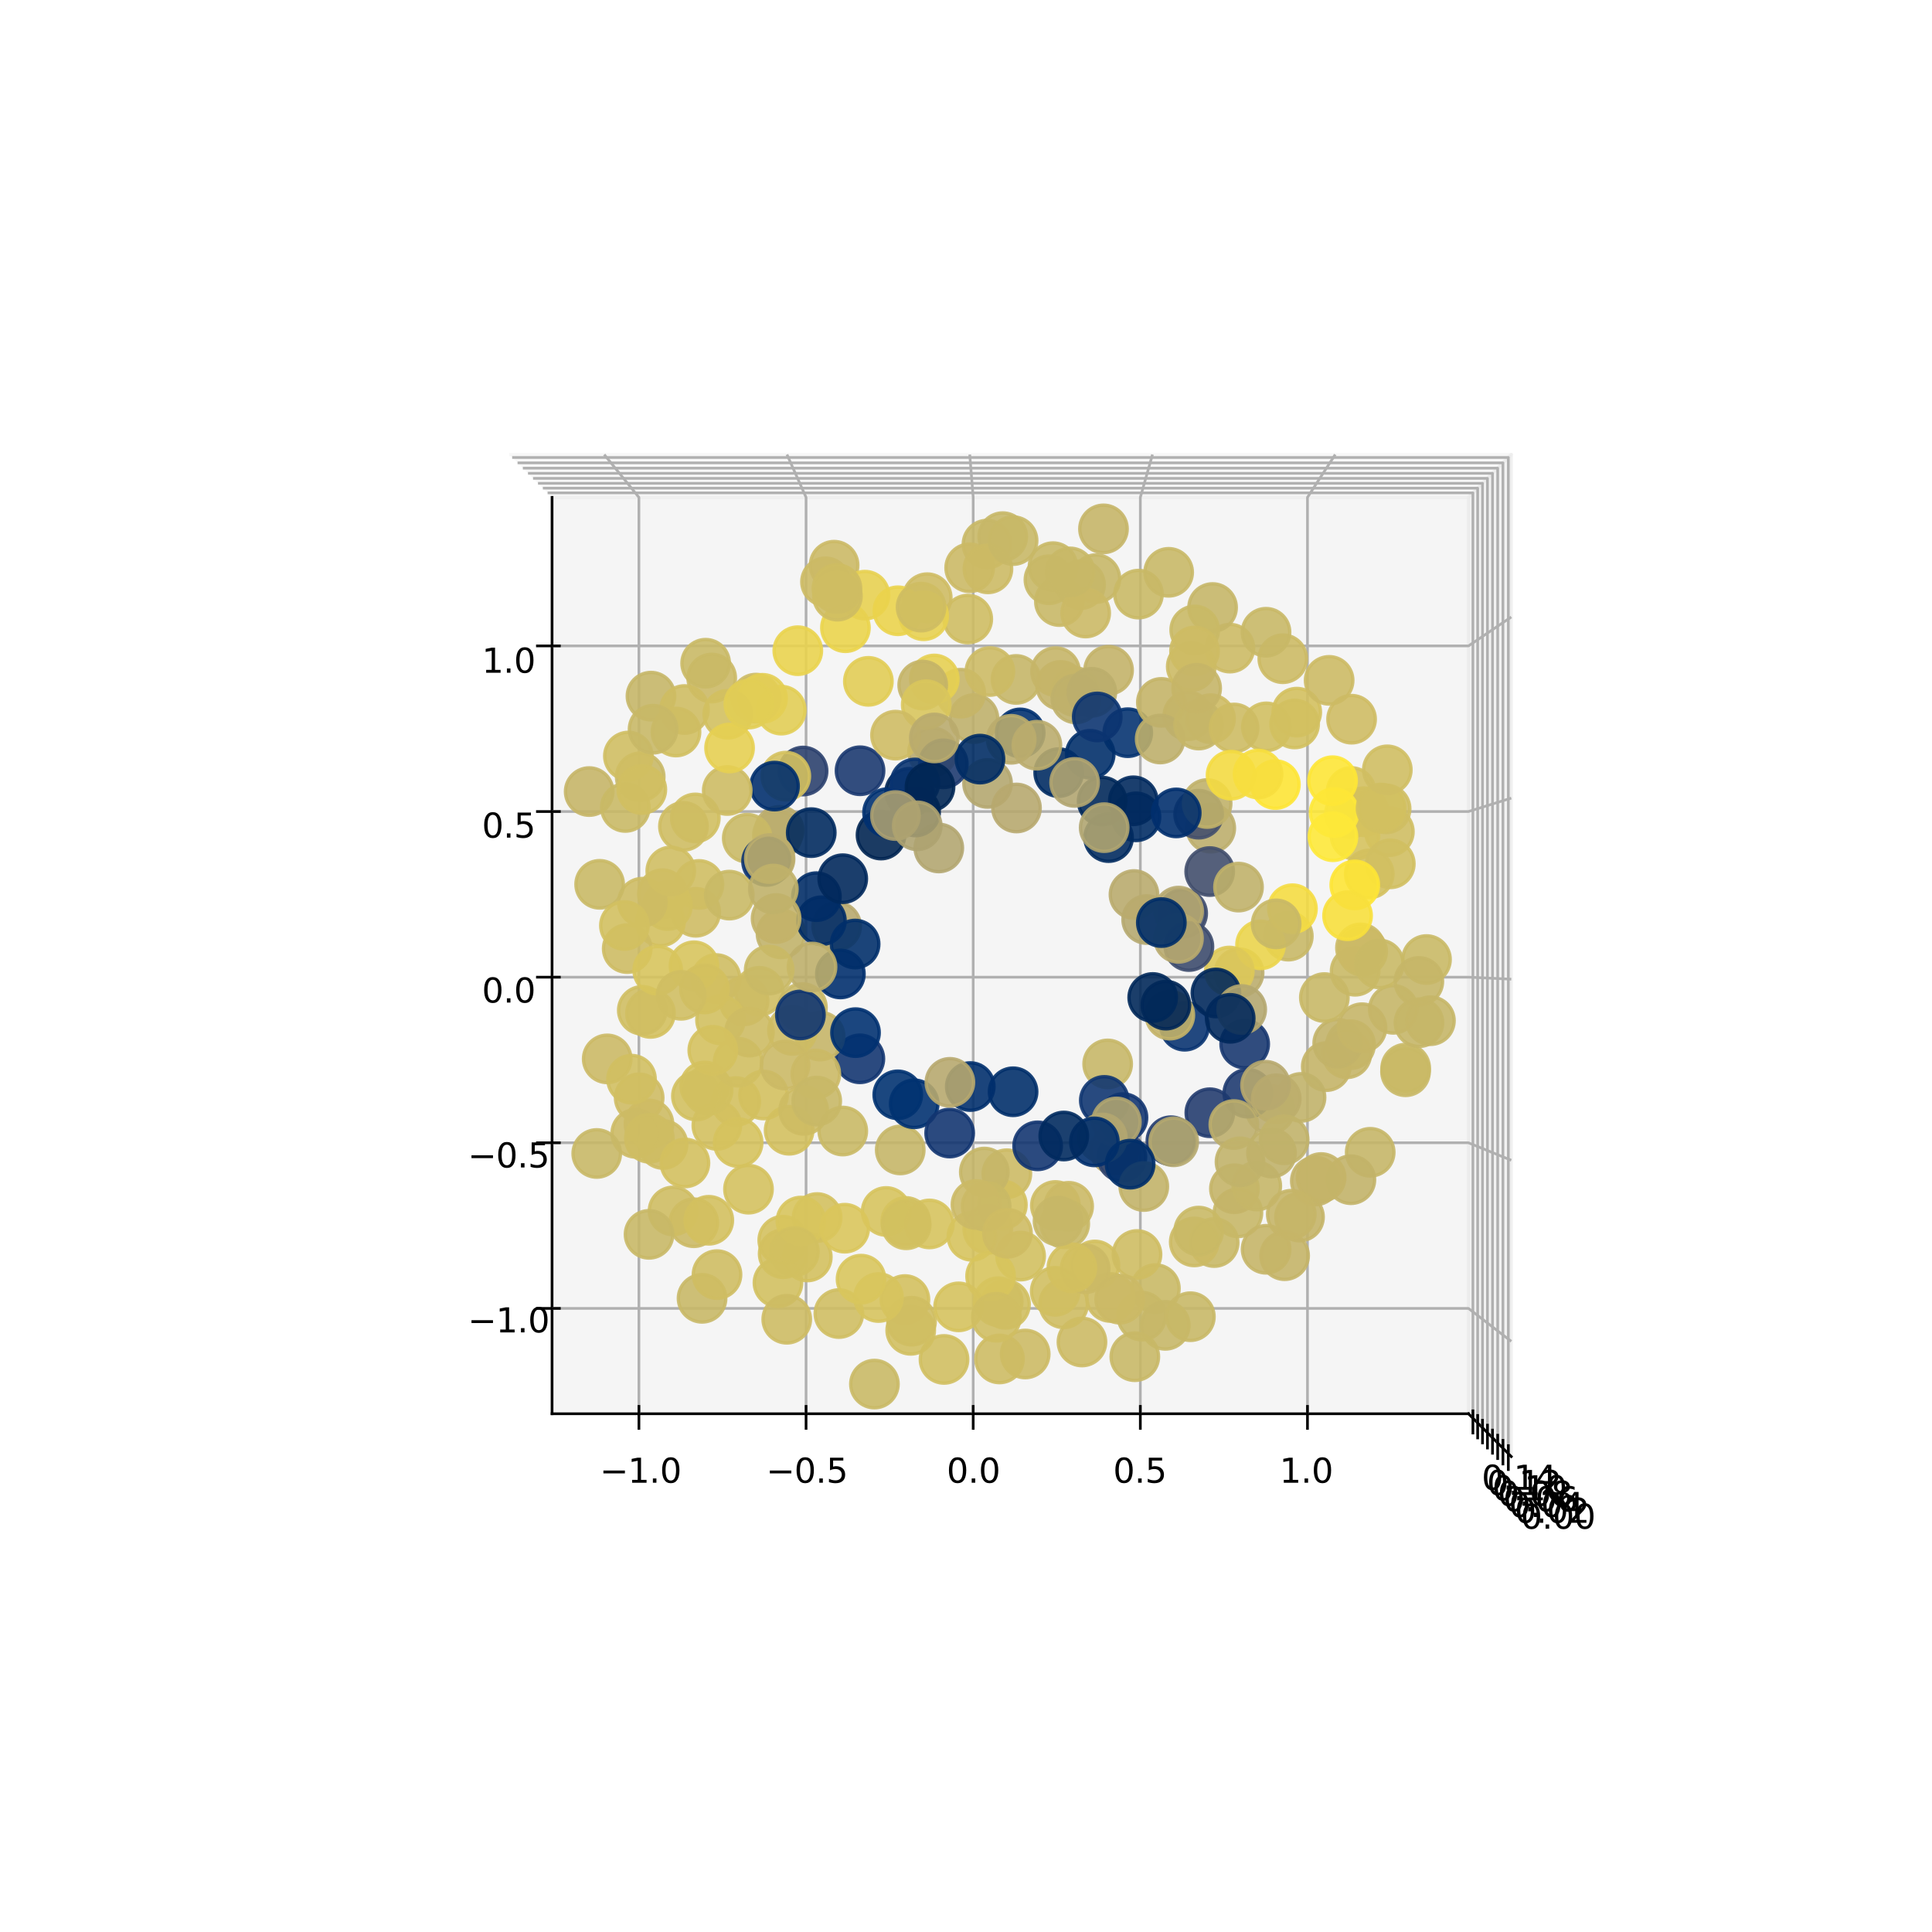 <?xml version="1.0" encoding="utf-8" standalone="no"?>
<!DOCTYPE svg PUBLIC "-//W3C//DTD SVG 1.1//EN"
  "http://www.w3.org/Graphics/SVG/1.1/DTD/svg11.dtd">
<svg xmlns:xlink="http://www.w3.org/1999/xlink" width="576pt" height="576pt" viewBox="0 0 576 576" xmlns="http://www.w3.org/2000/svg" version="1.1">
 <defs>
  <style type="text/css">*{stroke-linejoin: round; stroke-linecap: butt}</style>
 </defs>
 <g id="figure_1">
  <g id="patch_1">
   <path d="M 0 576 
L 576 576 
L 576 0 
L 0 0 
z
" style="fill: #ffffff"/>
  </g>
  <g id="patch_2">
   <path d="M 73.44 512.64 
L 516.96 512.64 
L 516.96 69.12 
L 73.44 69.12 
z
" style="fill: #ffffff"/>
  </g>
  <g id="pane3d_1">
   <g id="patch_3">
    <path d="M 151.822 135.515 
L 450.565 135.515 
L 437.798 148.282 
L 164.589 148.282 
" style="fill: #f2f2f2; opacity: 0.5; stroke: #f2f2f2; stroke-linejoin: miter"/>
   </g>
  </g>
  <g id="pane3d_2">
   <g id="patch_4">
    <path d="M 450.565 434.258 
L 450.565 135.515 
L 437.798 148.282 
L 437.798 421.491 
" style="fill: #e6e6e6; opacity: 0.5; stroke: #e6e6e6; stroke-linejoin: miter"/>
   </g>
  </g>
  <g id="pane3d_3">
   <g id="patch_5">
    <path d="M 164.589 421.491 
L 164.589 148.282 
L 437.798 148.282 
L 437.798 421.491 
" style="fill: #ececec; opacity: 0.5; stroke: #ececec; stroke-linejoin: miter"/>
   </g>
  </g>
  <g id="axis3d_1">
   <g id="line2d_1">
    <path d="M 164.589 148.282 
L 164.589 421.491 
" style="fill: none; stroke: #000000; stroke-width: 0.8; stroke-linecap: square"/>
   </g>
   <g id="Line3DCollection_1">
    <path d="M 164.589 390.08 
L 437.798 390.08 
L 450.565 399.911 
" style="fill: none; stroke: #b0b0b0; stroke-width: 0.8"/>
    <path d="M 164.589 340.703 
L 437.798 340.703 
L 450.565 345.92 
" style="fill: none; stroke: #b0b0b0; stroke-width: 0.8"/>
    <path d="M 164.589 291.327 
L 437.798 291.327 
L 450.565 291.928 
" style="fill: none; stroke: #b0b0b0; stroke-width: 0.8"/>
    <path d="M 164.589 241.95 
L 437.798 241.95 
L 450.565 237.937 
" style="fill: none; stroke: #b0b0b0; stroke-width: 0.8"/>
    <path d="M 164.589 192.573 
L 437.798 192.573 
L 450.565 183.946 
" style="fill: none; stroke: #b0b0b0; stroke-width: 0.8"/>
   </g>
   <g id="xtick_1">
    <g id="line2d_2">
     <path d="M 166.775 390.08 
L 160.218 390.08 
" style="fill: none; stroke: #000000; stroke-width: 0.8; stroke-linecap: square"/>
    </g>
    <g id="text_1">
     <!-- −1.0 -->
     <g transform="translate(139.483 397.233) scale(0.1 -0.1)">
      <defs>
       <path id="DejaVuSans-2212" d="M 678 2272 
L 4684 2272 
L 4684 1741 
L 678 1741 
L 678 2272 
z
" transform="scale(0.016)"/>
       <path id="DejaVuSans-31" d="M 794 531 
L 1825 531 
L 1825 4091 
L 703 3866 
L 703 4441 
L 1819 4666 
L 2450 4666 
L 2450 531 
L 3481 531 
L 3481 0 
L 794 0 
L 794 531 
z
" transform="scale(0.016)"/>
       <path id="DejaVuSans-2e" d="M 684 794 
L 1344 794 
L 1344 0 
L 684 0 
L 684 794 
z
" transform="scale(0.016)"/>
       <path id="DejaVuSans-30" d="M 2034 4250 
Q 1547 4250 1301 3770 
Q 1056 3291 1056 2328 
Q 1056 1369 1301 889 
Q 1547 409 2034 409 
Q 2525 409 2770 889 
Q 3016 1369 3016 2328 
Q 3016 3291 2770 3770 
Q 2525 4250 2034 4250 
z
M 2034 4750 
Q 2819 4750 3233 4129 
Q 3647 3509 3647 2328 
Q 3647 1150 3233 529 
Q 2819 -91 2034 -91 
Q 1250 -91 836 529 
Q 422 1150 422 2328 
Q 422 3509 836 4129 
Q 1250 4750 2034 4750 
z
" transform="scale(0.016)"/>
      </defs>
      <use xlink:href="#DejaVuSans-2212"/>
      <use xlink:href="#DejaVuSans-31" x="83.789"/>
      <use xlink:href="#DejaVuSans-2e" x="147.412"/>
      <use xlink:href="#DejaVuSans-30" x="179.199"/>
     </g>
    </g>
   </g>
   <g id="xtick_2">
    <g id="line2d_3">
     <path d="M 166.775 340.703 
L 160.218 340.703 
" style="fill: none; stroke: #000000; stroke-width: 0.8; stroke-linecap: square"/>
    </g>
    <g id="text_2">
     <!-- −0.5 -->
     <g transform="translate(139.483 348.065) scale(0.1 -0.1)">
      <defs>
       <path id="DejaVuSans-35" d="M 691 4666 
L 3169 4666 
L 3169 4134 
L 1269 4134 
L 1269 2991 
Q 1406 3038 1543 3061 
Q 1681 3084 1819 3084 
Q 2600 3084 3056 2656 
Q 3513 2228 3513 1497 
Q 3513 744 3044 326 
Q 2575 -91 1722 -91 
Q 1428 -91 1123 -41 
Q 819 9 494 109 
L 494 744 
Q 775 591 1075 516 
Q 1375 441 1709 441 
Q 2250 441 2565 725 
Q 2881 1009 2881 1497 
Q 2881 1984 2565 2268 
Q 2250 2553 1709 2553 
Q 1456 2553 1204 2497 
Q 953 2441 691 2322 
L 691 4666 
z
" transform="scale(0.016)"/>
      </defs>
      <use xlink:href="#DejaVuSans-2212"/>
      <use xlink:href="#DejaVuSans-30" x="83.789"/>
      <use xlink:href="#DejaVuSans-2e" x="147.412"/>
      <use xlink:href="#DejaVuSans-35" x="179.199"/>
     </g>
    </g>
   </g>
   <g id="xtick_3">
    <g id="line2d_4">
     <path d="M 166.775 291.327 
L 160.218 291.327 
" style="fill: none; stroke: #000000; stroke-width: 0.8; stroke-linecap: square"/>
    </g>
    <g id="text_3">
     <!-- 0.0 -->
     <g transform="translate(143.673 298.898) scale(0.1 -0.1)">
      <use xlink:href="#DejaVuSans-30"/>
      <use xlink:href="#DejaVuSans-2e" x="63.623"/>
      <use xlink:href="#DejaVuSans-30" x="95.41"/>
     </g>
    </g>
   </g>
   <g id="xtick_4">
    <g id="line2d_5">
     <path d="M 166.775 241.95 
L 160.218 241.95 
" style="fill: none; stroke: #000000; stroke-width: 0.8; stroke-linecap: square"/>
    </g>
    <g id="text_4">
     <!-- 0.5 -->
     <g transform="translate(143.673 249.73) scale(0.1 -0.1)">
      <use xlink:href="#DejaVuSans-30"/>
      <use xlink:href="#DejaVuSans-2e" x="63.623"/>
      <use xlink:href="#DejaVuSans-35" x="95.41"/>
     </g>
    </g>
   </g>
   <g id="xtick_5">
    <g id="line2d_6">
     <path d="M 166.775 192.573 
L 160.218 192.573 
" style="fill: none; stroke: #000000; stroke-width: 0.8; stroke-linecap: square"/>
    </g>
    <g id="text_5">
     <!-- 1.0 -->
     <g transform="translate(143.673 200.563) scale(0.1 -0.1)">
      <use xlink:href="#DejaVuSans-31"/>
      <use xlink:href="#DejaVuSans-2e" x="63.623"/>
      <use xlink:href="#DejaVuSans-30" x="95.41"/>
     </g>
    </g>
   </g>
  </g>
  <g id="axis3d_2">
   <g id="line2d_7">
    <path d="M 437.798 421.491 
L 164.589 421.491 
" style="fill: none; stroke: #000000; stroke-width: 0.8; stroke-linecap: square"/>
   </g>
   <g id="Line3DCollection_2">
    <path d="M 180.14 135.515 
L 190.486 148.282 
L 190.486 421.491 
" style="fill: none; stroke: #b0b0b0; stroke-width: 0.8"/>
    <path d="M 234.626 135.515 
L 240.316 148.282 
L 240.316 421.491 
" style="fill: none; stroke: #b0b0b0; stroke-width: 0.8"/>
    <path d="M 289.112 135.515 
L 290.145 148.282 
L 290.145 421.491 
" style="fill: none; stroke: #b0b0b0; stroke-width: 0.8"/>
    <path d="M 343.599 135.515 
L 339.974 148.282 
L 339.974 421.491 
" style="fill: none; stroke: #b0b0b0; stroke-width: 0.8"/>
    <path d="M 398.085 135.515 
L 389.804 148.282 
L 389.804 421.491 
" style="fill: none; stroke: #b0b0b0; stroke-width: 0.8"/>
   </g>
   <g id="xtick_6">
    <g id="line2d_8">
     <path d="M 190.486 419.305 
L 190.486 425.862 
" style="fill: none; stroke: #000000; stroke-width: 0.8; stroke-linecap: square"/>
    </g>
    <g id="text_6">
     <!-- −1.0 -->
     <g transform="translate(178.814 442.054) scale(0.1 -0.1)">
      <use xlink:href="#DejaVuSans-2212"/>
      <use xlink:href="#DejaVuSans-31" x="83.789"/>
      <use xlink:href="#DejaVuSans-2e" x="147.412"/>
      <use xlink:href="#DejaVuSans-30" x="179.199"/>
     </g>
    </g>
   </g>
   <g id="xtick_7">
    <g id="line2d_9">
     <path d="M 240.316 419.305 
L 240.316 425.862 
" style="fill: none; stroke: #000000; stroke-width: 0.8; stroke-linecap: square"/>
    </g>
    <g id="text_7">
     <!-- −0.5 -->
     <g transform="translate(228.432 442.054) scale(0.1 -0.1)">
      <use xlink:href="#DejaVuSans-2212"/>
      <use xlink:href="#DejaVuSans-30" x="83.789"/>
      <use xlink:href="#DejaVuSans-2e" x="147.412"/>
      <use xlink:href="#DejaVuSans-35" x="179.199"/>
     </g>
    </g>
   </g>
   <g id="xtick_8">
    <g id="line2d_10">
     <path d="M 290.145 419.305 
L 290.145 425.862 
" style="fill: none; stroke: #000000; stroke-width: 0.8; stroke-linecap: square"/>
    </g>
    <g id="text_8">
     <!-- 0.0 -->
     <g transform="translate(282.24 442.054) scale(0.1 -0.1)">
      <use xlink:href="#DejaVuSans-30"/>
      <use xlink:href="#DejaVuSans-2e" x="63.623"/>
      <use xlink:href="#DejaVuSans-30" x="95.41"/>
     </g>
    </g>
   </g>
   <g id="xtick_9">
    <g id="line2d_11">
     <path d="M 339.974 419.305 
L 339.974 425.862 
" style="fill: none; stroke: #000000; stroke-width: 0.8; stroke-linecap: square"/>
    </g>
    <g id="text_9">
     <!-- 0.5 -->
     <g transform="translate(331.858 442.054) scale(0.1 -0.1)">
      <use xlink:href="#DejaVuSans-30"/>
      <use xlink:href="#DejaVuSans-2e" x="63.623"/>
      <use xlink:href="#DejaVuSans-35" x="95.41"/>
     </g>
    </g>
   </g>
   <g id="xtick_10">
    <g id="line2d_12">
     <path d="M 389.804 419.305 
L 389.804 425.862 
" style="fill: none; stroke: #000000; stroke-width: 0.8; stroke-linecap: square"/>
    </g>
    <g id="text_10">
     <!-- 1.0 -->
     <g transform="translate(381.477 442.054) scale(0.1 -0.1)">
      <use xlink:href="#DejaVuSans-31"/>
      <use xlink:href="#DejaVuSans-2e" x="63.623"/>
      <use xlink:href="#DejaVuSans-30" x="95.41"/>
     </g>
    </g>
   </g>
  </g>
  <g id="axis3d_3">
   <g id="line2d_13">
    <path d="M 437.798 421.491 
L 450.565 434.258 
" style="fill: none; stroke: #000000; stroke-width: 0.8; stroke-linecap: square"/>
   </g>
   <g id="Line3DCollection_3">
    <path d="M 449.689 433.382 
L 449.689 136.391 
L 152.698 136.391 
" style="fill: none; stroke: #b0b0b0; stroke-width: 0.8"/>
    <path d="M 448.083 431.776 
L 448.083 137.997 
L 154.304 137.997 
" style="fill: none; stroke: #b0b0b0; stroke-width: 0.8"/>
    <path d="M 446.511 430.203 
L 446.511 139.569 
L 155.877 139.569 
" style="fill: none; stroke: #b0b0b0; stroke-width: 0.8"/>
    <path d="M 444.972 428.665 
L 444.972 141.108 
L 157.415 141.108 
" style="fill: none; stroke: #b0b0b0; stroke-width: 0.8"/>
    <path d="M 443.465 427.158 
L 443.465 142.615 
L 158.922 142.615 
" style="fill: none; stroke: #b0b0b0; stroke-width: 0.8"/>
    <path d="M 441.99 425.683 
L 441.99 144.09 
L 160.397 144.09 
" style="fill: none; stroke: #b0b0b0; stroke-width: 0.8"/>
    <path d="M 440.545 424.238 
L 440.545 145.535 
L 161.842 145.535 
" style="fill: none; stroke: #b0b0b0; stroke-width: 0.8"/>
    <path d="M 439.129 422.822 
L 439.129 146.951 
L 163.258 146.951 
" style="fill: none; stroke: #b0b0b0; stroke-width: 0.8"/>
   </g>
   <g id="xtick_11">
    <g id="line2d_14">
     <path d="M 449.689 431.006 
L 449.689 438.134 
" style="fill: none; stroke: #000000; stroke-width: 0.8; stroke-linecap: square"/>
    </g>
    <g id="text_11">
     <!-- 0.00 -->
     <g transform="translate(453.342 455.766) scale(0.1 -0.1)">
      <use xlink:href="#DejaVuSans-30"/>
      <use xlink:href="#DejaVuSans-2e" x="63.623"/>
      <use xlink:href="#DejaVuSans-30" x="95.41"/>
      <use xlink:href="#DejaVuSans-30" x="159.033"/>
     </g>
    </g>
   </g>
   <g id="xtick_12">
    <g id="line2d_15">
     <path d="M 448.083 429.425 
L 448.083 436.476 
" style="fill: none; stroke: #000000; stroke-width: 0.8; stroke-linecap: square"/>
    </g>
    <g id="text_12">
     <!-- 0.02 -->
     <g transform="translate(451.575 453.999) scale(0.1 -0.1)">
      <defs>
       <path id="DejaVuSans-32" d="M 1228 531 
L 3431 531 
L 3431 0 
L 469 0 
L 469 531 
Q 828 903 1448 1529 
Q 2069 2156 2228 2338 
Q 2531 2678 2651 2914 
Q 2772 3150 2772 3378 
Q 2772 3750 2511 3984 
Q 2250 4219 1831 4219 
Q 1534 4219 1204 4116 
Q 875 4013 500 3803 
L 500 4441 
Q 881 4594 1212 4672 
Q 1544 4750 1819 4750 
Q 2544 4750 2975 4387 
Q 3406 4025 3406 3419 
Q 3406 3131 3298 2873 
Q 3191 2616 2906 2266 
Q 2828 2175 2409 1742 
Q 1991 1309 1228 531 
z
" transform="scale(0.016)"/>
      </defs>
      <use xlink:href="#DejaVuSans-30"/>
      <use xlink:href="#DejaVuSans-2e" x="63.623"/>
      <use xlink:href="#DejaVuSans-30" x="95.41"/>
      <use xlink:href="#DejaVuSans-32" x="159.033"/>
     </g>
    </g>
   </g>
   <g id="xtick_13">
    <g id="line2d_16">
     <path d="M 446.511 427.878 
L 446.511 434.854 
" style="fill: none; stroke: #000000; stroke-width: 0.8; stroke-linecap: square"/>
    </g>
    <g id="text_13">
     <!-- 0.04 -->
     <g transform="translate(449.847 452.271) scale(0.1 -0.1)">
      <defs>
       <path id="DejaVuSans-34" d="M 2419 4116 
L 825 1625 
L 2419 1625 
L 2419 4116 
z
M 2253 4666 
L 3047 4666 
L 3047 1625 
L 3713 1625 
L 3713 1100 
L 3047 1100 
L 3047 0 
L 2419 0 
L 2419 1100 
L 313 1100 
L 313 1709 
L 2253 4666 
z
" transform="scale(0.016)"/>
      </defs>
      <use xlink:href="#DejaVuSans-30"/>
      <use xlink:href="#DejaVuSans-2e" x="63.623"/>
      <use xlink:href="#DejaVuSans-30" x="95.41"/>
      <use xlink:href="#DejaVuSans-34" x="159.033"/>
     </g>
    </g>
   </g>
   <g id="xtick_14">
    <g id="line2d_17">
     <path d="M 444.972 426.364 
L 444.972 433.266 
" style="fill: none; stroke: #000000; stroke-width: 0.8; stroke-linecap: square"/>
    </g>
    <g id="text_14">
     <!-- 0.06 -->
     <g transform="translate(448.154 450.579) scale(0.1 -0.1)">
      <defs>
       <path id="DejaVuSans-36" d="M 2113 2584 
Q 1688 2584 1439 2293 
Q 1191 2003 1191 1497 
Q 1191 994 1439 701 
Q 1688 409 2113 409 
Q 2538 409 2786 701 
Q 3034 994 3034 1497 
Q 3034 2003 2786 2293 
Q 2538 2584 2113 2584 
z
M 3366 4563 
L 3366 3988 
Q 3128 4100 2886 4159 
Q 2644 4219 2406 4219 
Q 1781 4219 1451 3797 
Q 1122 3375 1075 2522 
Q 1259 2794 1537 2939 
Q 1816 3084 2150 3084 
Q 2853 3084 3261 2657 
Q 3669 2231 3669 1497 
Q 3669 778 3244 343 
Q 2819 -91 2113 -91 
Q 1303 -91 875 529 
Q 447 1150 447 2328 
Q 447 3434 972 4092 
Q 1497 4750 2381 4750 
Q 2619 4750 2861 4703 
Q 3103 4656 3366 4563 
z
" transform="scale(0.016)"/>
      </defs>
      <use xlink:href="#DejaVuSans-30"/>
      <use xlink:href="#DejaVuSans-2e" x="63.623"/>
      <use xlink:href="#DejaVuSans-30" x="95.41"/>
      <use xlink:href="#DejaVuSans-36" x="159.033"/>
     </g>
    </g>
   </g>
   <g id="xtick_15">
    <g id="line2d_18">
     <path d="M 443.465 424.882 
L 443.465 431.711 
" style="fill: none; stroke: #000000; stroke-width: 0.8; stroke-linecap: square"/>
    </g>
    <g id="text_15">
     <!-- 0.08 -->
     <g transform="translate(446.498 448.922) scale(0.1 -0.1)">
      <defs>
       <path id="DejaVuSans-38" d="M 2034 2216 
Q 1584 2216 1326 1975 
Q 1069 1734 1069 1313 
Q 1069 891 1326 650 
Q 1584 409 2034 409 
Q 2484 409 2743 651 
Q 3003 894 3003 1313 
Q 3003 1734 2745 1975 
Q 2488 2216 2034 2216 
z
M 1403 2484 
Q 997 2584 770 2862 
Q 544 3141 544 3541 
Q 544 4100 942 4425 
Q 1341 4750 2034 4750 
Q 2731 4750 3128 4425 
Q 3525 4100 3525 3541 
Q 3525 3141 3298 2862 
Q 3072 2584 2669 2484 
Q 3125 2378 3379 2068 
Q 3634 1759 3634 1313 
Q 3634 634 3220 271 
Q 2806 -91 2034 -91 
Q 1263 -91 848 271 
Q 434 634 434 1313 
Q 434 1759 690 2068 
Q 947 2378 1403 2484 
z
M 1172 3481 
Q 1172 3119 1398 2916 
Q 1625 2713 2034 2713 
Q 2441 2713 2670 2916 
Q 2900 3119 2900 3481 
Q 2900 3844 2670 4047 
Q 2441 4250 2034 4250 
Q 1625 4250 1398 4047 
Q 1172 3844 1172 3481 
z
" transform="scale(0.016)"/>
      </defs>
      <use xlink:href="#DejaVuSans-30"/>
      <use xlink:href="#DejaVuSans-2e" x="63.623"/>
      <use xlink:href="#DejaVuSans-30" x="95.41"/>
      <use xlink:href="#DejaVuSans-38" x="159.033"/>
     </g>
    </g>
   </g>
   <g id="xtick_16">
    <g id="line2d_19">
     <path d="M 441.99 423.43 
L 441.99 430.188 
" style="fill: none; stroke: #000000; stroke-width: 0.8; stroke-linecap: square"/>
    </g>
    <g id="text_16">
     <!-- 0.10 -->
     <g transform="translate(444.876 447.3) scale(0.1 -0.1)">
      <use xlink:href="#DejaVuSans-30"/>
      <use xlink:href="#DejaVuSans-2e" x="63.623"/>
      <use xlink:href="#DejaVuSans-31" x="95.41"/>
      <use xlink:href="#DejaVuSans-30" x="159.033"/>
     </g>
    </g>
   </g>
   <g id="xtick_17">
    <g id="line2d_20">
     <path d="M 440.545 422.008 
L 440.545 428.697 
" style="fill: none; stroke: #000000; stroke-width: 0.8; stroke-linecap: square"/>
    </g>
    <g id="text_17">
     <!-- 0.12 -->
     <g transform="translate(443.287 445.711) scale(0.1 -0.1)">
      <use xlink:href="#DejaVuSans-30"/>
      <use xlink:href="#DejaVuSans-2e" x="63.623"/>
      <use xlink:href="#DejaVuSans-31" x="95.41"/>
      <use xlink:href="#DejaVuSans-32" x="159.033"/>
     </g>
    </g>
   </g>
   <g id="xtick_18">
    <g id="line2d_21">
     <path d="M 439.129 420.615 
L 439.129 427.236 
" style="fill: none; stroke: #000000; stroke-width: 0.8; stroke-linecap: square"/>
    </g>
    <g id="text_18">
     <!-- 0.14 -->
     <g transform="translate(441.73 444.154) scale(0.1 -0.1)">
      <use xlink:href="#DejaVuSans-30"/>
      <use xlink:href="#DejaVuSans-2e" x="63.623"/>
      <use xlink:href="#DejaVuSans-31" x="95.41"/>
      <use xlink:href="#DejaVuSans-34" x="159.033"/>
     </g>
    </g>
   </g>
  </g>
  <g id="axes_1">
   <g id="Path3DCollection_1">
    <defs>
     <path id="C0_0_9465931c9c" d="M 0 7.071 
C 1.875 7.071 3.674 6.326 5 5 
C 6.326 3.674 7.071 1.875 7.071 -0 
C 7.071 -1.875 6.326 -3.674 5 -5 
C 3.674 -6.326 1.875 -7.071 0 -7.071 
C -1.875 -7.071 -3.674 -6.326 -5 -5 
C -6.326 -3.674 -7.071 -1.875 -7.071 0 
C -7.071 1.875 -6.326 3.674 -5 5 
C -3.674 6.326 -1.875 7.071 0 7.071 
z
"/>
    </defs>
    <g clip-path="url(#pe33ba73074)">
     <use xlink:href="#C0_0_9465931c9c" x="213.51" y="291.733" style="fill: #cfbd62; fill-opacity: 0.89; stroke: #cfbd62; stroke-opacity: 0.89"/>
    </g>
    <g clip-path="url(#pe33ba73074)">
     <use xlink:href="#C0_0_9465931c9c" x="312.728" y="172.847" style="fill: #c8b866; fill-opacity: 0.89; stroke: #c8b866; stroke-opacity: 0.89"/>
    </g>
    <g clip-path="url(#pe33ba73074)">
     <use xlink:href="#C0_0_9465931c9c" x="332.231" y="342.834" style="fill: #b7a96e; fill-opacity: 0.89; stroke: #b7a96e; stroke-opacity: 0.89"/>
    </g>
    <g clip-path="url(#pe33ba73074)">
     <use xlink:href="#C0_0_9465931c9c" x="334.489" y="344.991" style="fill: #2d416d; fill-opacity: 0.89; stroke: #2d416d; stroke-opacity: 0.89"/>
    </g>
    <g clip-path="url(#pe33ba73074)">
     <use xlink:href="#C0_0_9465931c9c" x="219.346" y="328.407" style="fill: #d3c05f; fill-opacity: 0.89; stroke: #d3c05f; stroke-opacity: 0.89"/>
    </g>
    <g clip-path="url(#pe33ba73074)">
     <use xlink:href="#C0_0_9465931c9c" x="206.837" y="364.544" style="fill: #cbb965; fill-opacity: 0.89; stroke: #cbb965; stroke-opacity: 0.89"/>
    </g>
    <g clip-path="url(#pe33ba73074)">
     <use xlink:href="#C0_0_9465931c9c" x="402.653" y="311.459" style="fill: #c7b767; fill-opacity: 0.89; stroke: #c7b767; stroke-opacity: 0.89"/>
    </g>
    <g clip-path="url(#pe33ba73074)">
     <use xlink:href="#C0_0_9465931c9c" x="269.794" y="387.441" style="fill: #d3c05f; fill-opacity: 0.89; stroke: #d3c05f; stroke-opacity: 0.89"/>
    </g>
    <g clip-path="url(#pe33ba73074)">
     <use xlink:href="#C0_0_9465931c9c" x="277.083" y="364.902" style="fill: #d6c35d; fill-opacity: 0.89; stroke: #d6c35d; stroke-opacity: 0.89"/>
    </g>
    <g clip-path="url(#pe33ba73074)">
     <use xlink:href="#C0_0_9465931c9c" x="290.372" y="214.226" style="fill: #bfb06b; fill-opacity: 0.89; stroke: #bfb06b; stroke-opacity: 0.89"/>
    </g>
    <g clip-path="url(#pe33ba73074)">
     <use xlink:href="#C0_0_9465931c9c" x="256.356" y="315.67" style="fill: #123570; fill-opacity: 0.89; stroke: #123570; stroke-opacity: 0.89"/>
    </g>
    <g clip-path="url(#pe33ba73074)">
     <use xlink:href="#C0_0_9465931c9c" x="207.429" y="271.98" style="fill: #cebc63; fill-opacity: 0.89; stroke: #cebc63; stroke-opacity: 0.89"/>
    </g>
    <g clip-path="url(#pe33ba73074)">
     <use xlink:href="#C0_0_9465931c9c" x="244.498" y="308.884" style="fill: #c5b568; fill-opacity: 0.89; stroke: #c5b568; stroke-opacity: 0.89"/>
    </g>
    <g clip-path="url(#pe33ba73074)">
     <use xlink:href="#C0_0_9465931c9c" x="382.454" y="196.391" style="fill: #ccba64; fill-opacity: 0.89; stroke: #ccba64; stroke-opacity: 0.89"/>
    </g>
    <g clip-path="url(#pe33ba73074)">
     <use xlink:href="#C0_0_9465931c9c" x="322.16" y="174.326" style="fill: #c7b767; fill-opacity: 0.89; stroke: #c7b767; stroke-opacity: 0.89"/>
    </g>
    <g clip-path="url(#pe33ba73074)">
     <use xlink:href="#C0_0_9465931c9c" x="330.236" y="317.195" style="fill: #c7b767; fill-opacity: 0.89; stroke: #c7b767; stroke-opacity: 0.89"/>
    </g>
    <g clip-path="url(#pe33ba73074)">
     <use xlink:href="#C0_0_9465931c9c" x="294.496" y="366.5" style="fill: #d0be62; fill-opacity: 0.89; stroke: #d0be62; stroke-opacity: 0.89"/>
    </g>
    <g clip-path="url(#pe33ba73074)">
     <use xlink:href="#C0_0_9465931c9c" x="395.401" y="318.007" style="fill: #c4b468; fill-opacity: 0.89; stroke: #c4b468; stroke-opacity: 0.89"/>
    </g>
    <g clip-path="url(#pe33ba73074)">
     <use xlink:href="#C0_0_9465931c9c" x="210.115" y="323.777" style="fill: #d5c25e; fill-opacity: 0.89; stroke: #d5c25e; stroke-opacity: 0.89"/>
    </g>
    <g clip-path="url(#pe33ba73074)">
     <use xlink:href="#C0_0_9465931c9c" x="402.319" y="242.623" style="fill: #d4c15f; fill-opacity: 0.89; stroke: #d4c15f; stroke-opacity: 0.89"/>
    </g>
    <g clip-path="url(#pe33ba73074)">
     <use xlink:href="#C0_0_9465931c9c" x="304.288" y="374.482" style="fill: #d2c060; fill-opacity: 0.89; stroke: #d2c060; stroke-opacity: 0.89"/>
    </g>
    <g clip-path="url(#pe33ba73074)">
     <use xlink:href="#C0_0_9465931c9c" x="226.349" y="295.537" style="fill: #d0be62; fill-opacity: 0.89; stroke: #d0be62; stroke-opacity: 0.89"/>
    </g>
    <g clip-path="url(#pe33ba73074)">
     <use xlink:href="#C0_0_9465931c9c" x="406.577" y="242.004" style="fill: #d2c060; fill-opacity: 0.89; stroke: #d2c060; stroke-opacity: 0.89"/>
    </g>
    <g clip-path="url(#pe33ba73074)">
     <use xlink:href="#C0_0_9465931c9c" x="288.526" y="184.564" style="fill: #cfbd62; fill-opacity: 0.89; stroke: #cfbd62; stroke-opacity: 0.89"/>
    </g>
    <g clip-path="url(#pe33ba73074)">
     <use xlink:href="#C0_0_9465931c9c" x="414.223" y="247.955" style="fill: #d0be62; fill-opacity: 0.89; stroke: #d0be62; stroke-opacity: 0.89"/>
    </g>
    <g clip-path="url(#pe33ba73074)">
     <use xlink:href="#C0_0_9465931c9c" x="232.924" y="211.717" style="fill: #e2cd54; fill-opacity: 0.89; stroke: #e2cd54; stroke-opacity: 0.89"/>
    </g>
    <g clip-path="url(#pe33ba73074)">
     <use xlink:href="#C0_0_9465931c9c" x="366.67" y="193.228" style="fill: #ccba64; fill-opacity: 0.89; stroke: #ccba64; stroke-opacity: 0.89"/>
    </g>
    <g clip-path="url(#pe33ba73074)">
     <use xlink:href="#C0_0_9465931c9c" x="232.854" y="278.42" style="fill: #c1b26a; fill-opacity: 0.89; stroke: #c1b26a; stroke-opacity: 0.89"/>
    </g>
    <g clip-path="url(#pe33ba73074)">
     <use xlink:href="#C0_0_9465931c9c" x="378.692" y="330.735" style="fill: #baac6d; fill-opacity: 0.89; stroke: #baac6d; stroke-opacity: 0.89"/>
    </g>
    <g clip-path="url(#pe33ba73074)">
     <use xlink:href="#C0_0_9465931c9c" x="377.547" y="216.705" style="fill: #d1bf61; fill-opacity: 0.89; stroke: #d1bf61; stroke-opacity: 0.89"/>
    </g>
    <g clip-path="url(#pe33ba73074)">
     <use xlink:href="#C0_0_9465931c9c" x="336.23" y="218.444" style="fill: #053371; fill-opacity: 0.89; stroke: #053371; stroke-opacity: 0.89"/>
    </g>
    <g clip-path="url(#pe33ba73074)">
     <use xlink:href="#C0_0_9465931c9c" x="334.801" y="333.191" style="fill: #123570; fill-opacity: 0.89; stroke: #123570; stroke-opacity: 0.89"/>
    </g>
    <g clip-path="url(#pe33ba73074)">
     <use xlink:href="#C0_0_9465931c9c" x="338.678" y="243.53" style="fill: #002c64; fill-opacity: 0.89; stroke: #002c64; stroke-opacity: 0.89"/>
    </g>
    <g clip-path="url(#pe33ba73074)">
     <use xlink:href="#C0_0_9465931c9c" x="402.82" y="235.965" style="fill: #d3c05f; fill-opacity: 0.89; stroke: #d3c05f; stroke-opacity: 0.89"/>
    </g>
    <g clip-path="url(#pe33ba73074)">
     <use xlink:href="#C0_0_9465931c9c" x="403.973" y="249.037" style="fill: #d5c25e; fill-opacity: 0.89; stroke: #d5c25e; stroke-opacity: 0.89"/>
    </g>
    <g clip-path="url(#pe33ba73074)">
     <use xlink:href="#C0_0_9465931c9c" x="243.616" y="362.991" style="fill: #d3c05f; fill-opacity: 0.89; stroke: #d3c05f; stroke-opacity: 0.89"/>
    </g>
    <g clip-path="url(#pe33ba73074)">
     <use xlink:href="#C0_0_9465931c9c" x="352.598" y="272.319" style="fill: #3e4b6c; fill-opacity: 0.89; stroke: #3e4b6c; stroke-opacity: 0.89"/>
    </g>
    <g clip-path="url(#pe33ba73074)">
     <use xlink:href="#C0_0_9465931c9c" x="196.912" y="274.877" style="fill: #d3c05f; fill-opacity: 0.89; stroke: #d3c05f; stroke-opacity: 0.89"/>
    </g>
    <g clip-path="url(#pe33ba73074)">
     <use xlink:href="#C0_0_9465931c9c" x="299.78" y="388.876" style="fill: #d1bf61; fill-opacity: 0.89; stroke: #d1bf61; stroke-opacity: 0.89"/>
    </g>
    <g clip-path="url(#pe33ba73074)">
     <use xlink:href="#C0_0_9465931c9c" x="369.067" y="361.601" style="fill: #c7b767; fill-opacity: 0.89; stroke: #c7b767; stroke-opacity: 0.89"/>
    </g>
    <g clip-path="url(#pe33ba73074)">
     <use xlink:href="#C0_0_9465931c9c" x="408.226" y="260.56" style="fill: #d3c05f; fill-opacity: 0.89; stroke: #d3c05f; stroke-opacity: 0.89"/>
    </g>
    <g clip-path="url(#pe33ba73074)">
     <use xlink:href="#C0_0_9465931c9c" x="397.759" y="242.255" style="fill: #fee838; fill-opacity: 0.89; stroke: #fee838; stroke-opacity: 0.89"/>
    </g>
    <g clip-path="url(#pe33ba73074)">
     <use xlink:href="#C0_0_9465931c9c" x="186.997" y="282.815" style="fill: #cdbb63; fill-opacity: 0.89; stroke: #cdbb63; stroke-opacity: 0.89"/>
    </g>
    <g clip-path="url(#pe33ba73074)">
     <use xlink:href="#C0_0_9465931c9c" x="360.701" y="331.748" style="fill: #233c6e; fill-opacity: 0.89; stroke: #233c6e; stroke-opacity: 0.89"/>
    </g>
    <g clip-path="url(#pe33ba73074)">
     <use xlink:href="#C0_0_9465931c9c" x="300.183" y="349.929" style="fill: #ccba64; fill-opacity: 0.89; stroke: #ccba64; stroke-opacity: 0.89"/>
    </g>
    <g clip-path="url(#pe33ba73074)">
     <use xlink:href="#C0_0_9465931c9c" x="268.393" y="342.837" style="fill: #c6b667; fill-opacity: 0.89; stroke: #c6b667; stroke-opacity: 0.89"/>
    </g>
    <g clip-path="url(#pe33ba73074)">
     <use xlink:href="#C0_0_9465931c9c" x="397.392" y="249.461" style="fill: #fee838; fill-opacity: 0.89; stroke: #fee838; stroke-opacity: 0.89"/>
    </g>
    <g clip-path="url(#pe33ba73074)">
     <use xlink:href="#C0_0_9465931c9c" x="298.844" y="359.201" style="fill: #d3c05f; fill-opacity: 0.89; stroke: #d3c05f; stroke-opacity: 0.89"/>
    </g>
    <g clip-path="url(#pe33ba73074)">
     <use xlink:href="#C0_0_9465931c9c" x="262.666" y="248.961" style="fill: #002451; fill-opacity: 0.89; stroke: #002451; stroke-opacity: 0.89"/>
    </g>
    <g clip-path="url(#pe33ba73074)">
     <use xlink:href="#C0_0_9465931c9c" x="361.99" y="370.453" style="fill: #c8b866; fill-opacity: 0.89; stroke: #c8b866; stroke-opacity: 0.89"/>
    </g>
    <g clip-path="url(#pe33ba73074)">
     <use xlink:href="#C0_0_9465931c9c" x="392.147" y="352.094" style="fill: #c3b369; fill-opacity: 0.89; stroke: #c3b369; stroke-opacity: 0.89"/>
    </g>
    <g clip-path="url(#pe33ba73074)">
     <use xlink:href="#C0_0_9465931c9c" x="349.093" y="340.093" style="fill: #233c6e; fill-opacity: 0.89; stroke: #233c6e; stroke-opacity: 0.89"/>
    </g>
    <g clip-path="url(#pe33ba73074)">
     <use xlink:href="#C0_0_9465931c9c" x="213.721" y="335.522" style="fill: #d3c05f; fill-opacity: 0.89; stroke: #d3c05f; stroke-opacity: 0.89"/>
    </g>
    <g clip-path="url(#pe33ba73074)">
     <use xlink:href="#C0_0_9465931c9c" x="240.689" y="374.75" style="fill: #d3c05f; fill-opacity: 0.89; stroke: #d3c05f; stroke-opacity: 0.89"/>
    </g>
    <g clip-path="url(#pe33ba73074)">
     <use xlink:href="#C0_0_9465931c9c" x="208.387" y="263.681" style="fill: #d0be62; fill-opacity: 0.89; stroke: #d0be62; stroke-opacity: 0.89"/>
    </g>
    <g clip-path="url(#pe33ba73074)">
     <use xlink:href="#C0_0_9465931c9c" x="231.781" y="248.969" style="fill: #bcae6c; fill-opacity: 0.89; stroke: #bcae6c; stroke-opacity: 0.89"/>
    </g>
    <g clip-path="url(#pe33ba73074)">
     <use xlink:href="#C0_0_9465931c9c" x="413.252" y="241.159" style="fill: #d0be62; fill-opacity: 0.89; stroke: #d0be62; stroke-opacity: 0.89"/>
    </g>
    <g clip-path="url(#pe33ba73074)">
     <use xlink:href="#C0_0_9465931c9c" x="344.468" y="384.174" style="fill: #c9b965; fill-opacity: 0.89; stroke: #c9b965; stroke-opacity: 0.89"/>
    </g>
    <g clip-path="url(#pe33ba73074)">
     <use xlink:href="#C0_0_9465931c9c" x="181.034" y="315.693" style="fill: #cbb965; fill-opacity: 0.89; stroke: #cbb965; stroke-opacity: 0.89"/>
    </g>
    <g clip-path="url(#pe33ba73074)">
     <use xlink:href="#C0_0_9465931c9c" x="369.421" y="290.005" style="fill: #bbad6d; fill-opacity: 0.89; stroke: #bbad6d; stroke-opacity: 0.89"/>
    </g>
    <g clip-path="url(#pe33ba73074)">
     <use xlink:href="#C0_0_9465931c9c" x="397.282" y="232.757" style="fill: #fee636; fill-opacity: 0.89; stroke: #fee636; stroke-opacity: 0.89"/>
    </g>
    <g clip-path="url(#pe33ba73074)">
     <use xlink:href="#C0_0_9465931c9c" x="252.053" y="187.148" style="fill: #ebd44b; fill-opacity: 0.89; stroke: #ebd44b; stroke-opacity: 0.89"/>
    </g>
    <g clip-path="url(#pe33ba73074)">
     <use xlink:href="#C0_0_9465931c9c" x="271.518" y="396.621" style="fill: #d1bf61; fill-opacity: 0.89; stroke: #d1bf61; stroke-opacity: 0.89"/>
    </g>
    <g clip-path="url(#pe33ba73074)">
     <use xlink:href="#C0_0_9465931c9c" x="270.031" y="364.149" style="fill: #d2c060; fill-opacity: 0.89; stroke: #d2c060; stroke-opacity: 0.89"/>
    </g>
    <g clip-path="url(#pe33ba73074)">
     <use xlink:href="#C0_0_9465931c9c" x="360.907" y="214.261" style="fill: #cebc63; fill-opacity: 0.89; stroke: #cebc63; stroke-opacity: 0.89"/>
    </g>
    <g clip-path="url(#pe33ba73074)">
     <use xlink:href="#C0_0_9465931c9c" x="351.389" y="271.63" style="fill: #b6a96f; fill-opacity: 0.89; stroke: #b6a96f; stroke-opacity: 0.89"/>
    </g>
    <g clip-path="url(#pe33ba73074)">
     <use xlink:href="#C0_0_9465931c9c" x="272.557" y="329.078" style="fill: #003171; fill-opacity: 0.89; stroke: #003171; stroke-opacity: 0.89"/>
    </g>
    <g clip-path="url(#pe33ba73074)">
     <use xlink:href="#C0_0_9465931c9c" x="243.237" y="320.208" style="fill: #cbb965; fill-opacity: 0.89; stroke: #cbb965; stroke-opacity: 0.89"/>
    </g>
    <g clip-path="url(#pe33ba73074)">
     <use xlink:href="#C0_0_9465931c9c" x="329.236" y="328.067" style="fill: #0f3570; fill-opacity: 0.89; stroke: #0f3570; stroke-opacity: 0.89"/>
    </g>
    <g clip-path="url(#pe33ba73074)">
     <use xlink:href="#C0_0_9465931c9c" x="384.096" y="279.098" style="fill: #c8b866; fill-opacity: 0.89; stroke: #c8b866; stroke-opacity: 0.89"/>
    </g>
    <g clip-path="url(#pe33ba73074)">
     <use xlink:href="#C0_0_9465931c9c" x="354.138" y="213.393" style="fill: #c4b468; fill-opacity: 0.89; stroke: #c4b468; stroke-opacity: 0.89"/>
    </g>
    <g clip-path="url(#pe33ba73074)">
     <use xlink:href="#C0_0_9465931c9c" x="207.299" y="243.855" style="fill: #d1bf61; fill-opacity: 0.89; stroke: #d1bf61; stroke-opacity: 0.89"/>
    </g>
    <g clip-path="url(#pe33ba73074)">
     <use xlink:href="#C0_0_9465931c9c" x="197.681" y="341.213" style="fill: #cebc63; fill-opacity: 0.89; stroke: #cebc63; stroke-opacity: 0.89"/>
    </g>
    <g clip-path="url(#pe33ba73074)">
     <use xlink:href="#C0_0_9465931c9c" x="419.039" y="319.534" style="fill: #c8b866; fill-opacity: 0.89; stroke: #c8b866; stroke-opacity: 0.89"/>
    </g>
    <g clip-path="url(#pe33ba73074)">
     <use xlink:href="#C0_0_9465931c9c" x="232.315" y="247.569" style="fill: #bbad6d; fill-opacity: 0.89; stroke: #bbad6d; stroke-opacity: 0.89"/>
    </g>
    <g clip-path="url(#pe33ba73074)">
     <use xlink:href="#C0_0_9465931c9c" x="402.957" y="214.418" style="fill: #cebc63; fill-opacity: 0.89; stroke: #cebc63; stroke-opacity: 0.89"/>
    </g>
    <g clip-path="url(#pe33ba73074)">
     <use xlink:href="#C0_0_9465931c9c" x="320.572" y="206.22" style="fill: #c2b369; fill-opacity: 0.89; stroke: #c2b369; stroke-opacity: 0.89"/>
    </g>
    <g clip-path="url(#pe33ba73074)">
     <use xlink:href="#C0_0_9465931c9c" x="346.248" y="209.411" style="fill: #c4b468; fill-opacity: 0.89; stroke: #c4b468; stroke-opacity: 0.89"/>
    </g>
    <g clip-path="url(#pe33ba73074)">
     <use xlink:href="#C0_0_9465931c9c" x="289.762" y="368.596" style="fill: #d6c35d; fill-opacity: 0.89; stroke: #d6c35d; stroke-opacity: 0.89"/>
    </g>
    <g clip-path="url(#pe33ba73074)">
     <use xlink:href="#C0_0_9465931c9c" x="315.636" y="230.35" style="fill: #002b62; fill-opacity: 0.89; stroke: #002b62; stroke-opacity: 0.89"/>
    </g>
    <g clip-path="url(#pe33ba73074)">
     <use xlink:href="#C0_0_9465931c9c" x="271.188" y="236.204" style="fill: #002554; fill-opacity: 0.89; stroke: #002554; stroke-opacity: 0.89"/>
    </g>
    <g clip-path="url(#pe33ba73074)">
     <use xlink:href="#C0_0_9465931c9c" x="225.369" y="208.13" style="fill: #ccba64; fill-opacity: 0.89; stroke: #ccba64; stroke-opacity: 0.89"/>
    </g>
    <g clip-path="url(#pe33ba73074)">
     <use xlink:href="#C0_0_9465931c9c" x="387.884" y="327.178" style="fill: #c1b26a; fill-opacity: 0.89; stroke: #c1b26a; stroke-opacity: 0.89"/>
    </g>
    <g clip-path="url(#pe33ba73074)">
     <use xlink:href="#C0_0_9465931c9c" x="227.647" y="326.46" style="fill: #d3c05f; fill-opacity: 0.89; stroke: #d3c05f; stroke-opacity: 0.89"/>
    </g>
    <g clip-path="url(#pe33ba73074)">
     <use xlink:href="#C0_0_9465931c9c" x="372.008" y="325.921" style="fill: #1e3a6f; fill-opacity: 0.89; stroke: #1e3a6f; stroke-opacity: 0.89"/>
    </g>
    <g clip-path="url(#pe33ba73074)">
     <use xlink:href="#C0_0_9465931c9c" x="368.028" y="354.408" style="fill: #c4b468; fill-opacity: 0.89; stroke: #c4b468; stroke-opacity: 0.89"/>
    </g>
    <g clip-path="url(#pe33ba73074)">
     <use xlink:href="#C0_0_9465931c9c" x="233.367" y="369.748" style="fill: #d4c15f; fill-opacity: 0.89; stroke: #d4c15f; stroke-opacity: 0.89"/>
    </g>
    <g clip-path="url(#pe33ba73074)">
     <use xlink:href="#C0_0_9465931c9c" x="297.615" y="388.082" style="fill: #d0be62; fill-opacity: 0.89; stroke: #d0be62; stroke-opacity: 0.89"/>
    </g>
    <g clip-path="url(#pe33ba73074)">
     <use xlink:href="#C0_0_9465931c9c" x="211.096" y="325.043" style="fill: #d2c060; fill-opacity: 0.89; stroke: #d2c060; stroke-opacity: 0.89"/>
    </g>
    <g clip-path="url(#pe33ba73074)">
     <use xlink:href="#C0_0_9465931c9c" x="314.651" y="359.396" style="fill: #cdbb63; fill-opacity: 0.89; stroke: #cdbb63; stroke-opacity: 0.89"/>
    </g>
    <g clip-path="url(#pe33ba73074)">
     <use xlink:href="#C0_0_9465931c9c" x="326.434" y="377.129" style="fill: #d3c05f; fill-opacity: 0.89; stroke: #d3c05f; stroke-opacity: 0.89"/>
    </g>
    <g clip-path="url(#pe33ba73074)">
     <use xlink:href="#C0_0_9465931c9c" x="264.188" y="361.179" style="fill: #d6c35d; fill-opacity: 0.89; stroke: #d6c35d; stroke-opacity: 0.89"/>
    </g>
    <g clip-path="url(#pe33ba73074)">
     <use xlink:href="#C0_0_9465931c9c" x="193.484" y="335.085" style="fill: #cdbb63; fill-opacity: 0.89; stroke: #cdbb63; stroke-opacity: 0.89"/>
    </g>
    <g clip-path="url(#pe33ba73074)">
     <use xlink:href="#C0_0_9465931c9c" x="278.034" y="224.157" style="fill: #b8aa6e; fill-opacity: 0.89; stroke: #b8aa6e; stroke-opacity: 0.89"/>
    </g>
    <g clip-path="url(#pe33ba73074)">
     <use xlink:href="#C0_0_9465931c9c" x="241.864" y="248.239" style="fill: #002a5f; fill-opacity: 0.89; stroke: #002a5f; stroke-opacity: 0.89"/>
    </g>
    <g clip-path="url(#pe33ba73074)">
     <use xlink:href="#C0_0_9465931c9c" x="340.41" y="392.387" style="fill: #c8b866; fill-opacity: 0.89; stroke: #c8b866; stroke-opacity: 0.89"/>
    </g>
    <g clip-path="url(#pe33ba73074)">
     <use xlink:href="#C0_0_9465931c9c" x="233.49" y="373.776" style="fill: #d3c05f; fill-opacity: 0.89; stroke: #d3c05f; stroke-opacity: 0.89"/>
    </g>
    <g clip-path="url(#pe33ba73074)">
     <use xlink:href="#C0_0_9465931c9c" x="401.545" y="314.173" style="fill: #c5b568; fill-opacity: 0.89; stroke: #c5b568; stroke-opacity: 0.89"/>
    </g>
    <g clip-path="url(#pe33ba73074)">
     <use xlink:href="#C0_0_9465931c9c" x="408.508" y="343.542" style="fill: #c6b667; fill-opacity: 0.89; stroke: #c6b667; stroke-opacity: 0.89"/>
    </g>
    <g clip-path="url(#pe33ba73074)">
     <use xlink:href="#C0_0_9465931c9c" x="197.487" y="266.443" style="fill: #cdbb63; fill-opacity: 0.89; stroke: #cdbb63; stroke-opacity: 0.89"/>
    </g>
    <g clip-path="url(#pe33ba73074)">
     <use xlink:href="#C0_0_9465931c9c" x="322.573" y="400.096" style="fill: #ccba64; fill-opacity: 0.89; stroke: #ccba64; stroke-opacity: 0.89"/>
    </g>
    <g clip-path="url(#pe33ba73074)">
     <use xlink:href="#C0_0_9465931c9c" x="375.817" y="281.697" style="fill: #ebd44b; fill-opacity: 0.89; stroke: #ebd44b; stroke-opacity: 0.89"/>
    </g>
    <g clip-path="url(#pe33ba73074)">
     <use xlink:href="#C0_0_9465931c9c" x="279.888" y="252.812" style="fill: #b3a670; fill-opacity: 0.89; stroke: #b3a670; stroke-opacity: 0.89"/>
    </g>
    <g clip-path="url(#pe33ba73074)">
     <use xlink:href="#C0_0_9465931c9c" x="414.503" y="257.546" style="fill: #d1bf61; fill-opacity: 0.89; stroke: #d1bf61; stroke-opacity: 0.89"/>
    </g>
    <g clip-path="url(#pe33ba73074)">
     <use xlink:href="#C0_0_9465931c9c" x="294.254" y="162.216" style="fill: #c8b866; fill-opacity: 0.89; stroke: #c8b866; stroke-opacity: 0.89"/>
    </g>
    <g clip-path="url(#pe33ba73074)">
     <use xlink:href="#C0_0_9465931c9c" x="227.343" y="208.186" style="fill: #e4ce53; fill-opacity: 0.89; stroke: #e4ce53; stroke-opacity: 0.89"/>
    </g>
    <g clip-path="url(#pe33ba73074)">
     <use xlink:href="#C0_0_9465931c9c" x="380.239" y="233.909" style="fill: #fee535; fill-opacity: 0.89; stroke: #fee535; stroke-opacity: 0.89"/>
    </g>
    <g clip-path="url(#pe33ba73074)">
     <use xlink:href="#C0_0_9465931c9c" x="305.649" y="403.679" style="fill: #ccba64; fill-opacity: 0.89; stroke: #ccba64; stroke-opacity: 0.89"/>
    </g>
    <g clip-path="url(#pe33ba73074)">
     <use xlink:href="#C0_0_9465931c9c" x="249.442" y="276.107" style="fill: #b7a96e; fill-opacity: 0.89; stroke: #b7a96e; stroke-opacity: 0.89"/>
    </g>
    <g clip-path="url(#pe33ba73074)">
     <use xlink:href="#C0_0_9465931c9c" x="326.747" y="172.499" style="fill: #c7b767; fill-opacity: 0.89; stroke: #c7b767; stroke-opacity: 0.89"/>
    </g>
    <g clip-path="url(#pe33ba73074)">
     <use xlink:href="#C0_0_9465931c9c" x="198.994" y="269.985" style="fill: #d2c060; fill-opacity: 0.89; stroke: #d2c060; stroke-opacity: 0.89"/>
    </g>
    <g clip-path="url(#pe33ba73074)">
     <use xlink:href="#C0_0_9465931c9c" x="235.272" y="336.974" style="fill: #d3c05f; fill-opacity: 0.89; stroke: #d3c05f; stroke-opacity: 0.89"/>
    </g>
    <g clip-path="url(#pe33ba73074)">
     <use xlink:href="#C0_0_9465931c9c" x="406.263" y="283.636" style="fill: #cfbd62; fill-opacity: 0.89; stroke: #cfbd62; stroke-opacity: 0.89"/>
    </g>
    <g clip-path="url(#pe33ba73074)">
     <use xlink:href="#C0_0_9465931c9c" x="246.109" y="173.457" style="fill: #ccba64; fill-opacity: 0.89; stroke: #ccba64; stroke-opacity: 0.89"/>
    </g>
    <g clip-path="url(#pe33ba73074)">
     <use xlink:href="#C0_0_9465931c9c" x="223.153" y="354.542" style="fill: #d4c15f; fill-opacity: 0.89; stroke: #d4c15f; stroke-opacity: 0.89"/>
    </g>
    <g clip-path="url(#pe33ba73074)">
     <use xlink:href="#C0_0_9465931c9c" x="403.907" y="263.828" style="fill: #fee535; fill-opacity: 0.89; stroke: #fee535; stroke-opacity: 0.89"/>
    </g>
    <g clip-path="url(#pe33ba73074)">
     <use xlink:href="#C0_0_9465931c9c" x="248.679" y="168.505" style="fill: #cbb965; fill-opacity: 0.89; stroke: #cbb965; stroke-opacity: 0.89"/>
    </g>
    <g clip-path="url(#pe33ba73074)">
     <use xlink:href="#C0_0_9465931c9c" x="332.838" y="334.49" style="fill: #b0a571; fill-opacity: 0.89; stroke: #b0a571; stroke-opacity: 0.89"/>
    </g>
    <g clip-path="url(#pe33ba73074)">
     <use xlink:href="#C0_0_9465931c9c" x="250.105" y="391.62" style="fill: #d0be62; fill-opacity: 0.89; stroke: #d0be62; stroke-opacity: 0.89"/>
    </g>
    <g clip-path="url(#pe33ba73074)">
     <use xlink:href="#C0_0_9465931c9c" x="316.2" y="204.345" style="fill: #c3b369; fill-opacity: 0.89; stroke: #c3b369; stroke-opacity: 0.89"/>
    </g>
    <g clip-path="url(#pe33ba73074)">
     <use xlink:href="#C0_0_9465931c9c" x="243.396" y="267.325" style="fill: #002c66; fill-opacity: 0.89; stroke: #002c66; stroke-opacity: 0.89"/>
    </g>
    <g clip-path="url(#pe33ba73074)">
     <use xlink:href="#C0_0_9465931c9c" x="221.834" y="298.391" style="fill: #cdbb63; fill-opacity: 0.89; stroke: #cdbb63; stroke-opacity: 0.89"/>
    </g>
    <g clip-path="url(#pe33ba73074)">
     <use xlink:href="#C0_0_9465931c9c" x="272.969" y="242.076" style="fill: #00224e; fill-opacity: 0.89; stroke: #00224e; stroke-opacity: 0.89"/>
    </g>
    <g clip-path="url(#pe33ba73074)">
     <use xlink:href="#C0_0_9465931c9c" x="385.326" y="270.921" style="fill: #f5dc41; fill-opacity: 0.89; stroke: #f5dc41; stroke-opacity: 0.89"/>
    </g>
    <g clip-path="url(#pe33ba73074)">
     <use xlink:href="#C0_0_9465931c9c" x="236.267" y="307.199" style="fill: #cdbb63; fill-opacity: 0.89; stroke: #cdbb63; stroke-opacity: 0.89"/>
    </g>
    <g clip-path="url(#pe33ba73074)">
     <use xlink:href="#C0_0_9465931c9c" x="374.692" y="353.597" style="fill: #c6b667; fill-opacity: 0.89; stroke: #c6b667; stroke-opacity: 0.89"/>
    </g>
    <g clip-path="url(#pe33ba73074)">
     <use xlink:href="#C0_0_9465931c9c" x="415.384" y="300.917" style="fill: #c6b667; fill-opacity: 0.89; stroke: #c6b667; stroke-opacity: 0.89"/>
    </g>
    <g clip-path="url(#pe33ba73074)">
     <use xlink:href="#C0_0_9465931c9c" x="295.334" y="380.461" style="fill: #d7c45c; fill-opacity: 0.89; stroke: #d7c45c; stroke-opacity: 0.89"/>
    </g>
    <g clip-path="url(#pe33ba73074)">
     <use xlink:href="#C0_0_9465931c9c" x="353.194" y="305.954" style="fill: #083370; fill-opacity: 0.89; stroke: #083370; stroke-opacity: 0.89"/>
    </g>
    <g clip-path="url(#pe33ba73074)">
     <use xlink:href="#C0_0_9465931c9c" x="203.759" y="246.369" style="fill: #cfbd62; fill-opacity: 0.89; stroke: #cfbd62; stroke-opacity: 0.89"/>
    </g>
    <g clip-path="url(#pe33ba73074)">
     <use xlink:href="#C0_0_9465931c9c" x="371.089" y="311.275" style="fill: #18376f; fill-opacity: 0.89; stroke: #18376f; stroke-opacity: 0.89"/>
    </g>
    <g clip-path="url(#pe33ba73074)">
     <use xlink:href="#C0_0_9465931c9c" x="191.509" y="268.973" style="fill: #cdbb63; fill-opacity: 0.89; stroke: #cdbb63; stroke-opacity: 0.89"/>
    </g>
    <g clip-path="url(#pe33ba73074)">
     <use xlink:href="#C0_0_9465931c9c" x="367.854" y="335.269" style="fill: #bdae6c; fill-opacity: 0.89; stroke: #bdae6c; stroke-opacity: 0.89"/>
    </g>
    <g clip-path="url(#pe33ba73074)">
     <use xlink:href="#C0_0_9465931c9c" x="337.89" y="238.746" style="fill: #00295d; fill-opacity: 0.89; stroke: #00295d; stroke-opacity: 0.89"/>
    </g>
    <g clip-path="url(#pe33ba73074)">
     <use xlink:href="#C0_0_9465931c9c" x="239.429" y="229.874" style="fill: #2b406d; fill-opacity: 0.89; stroke: #2b406d; stroke-opacity: 0.89"/>
    </g>
    <g clip-path="url(#pe33ba73074)">
     <use xlink:href="#C0_0_9465931c9c" x="318.599" y="359.64" style="fill: #cbb965; fill-opacity: 0.89; stroke: #cbb965; stroke-opacity: 0.89"/>
    </g>
    <g clip-path="url(#pe33ba73074)">
     <use xlink:href="#C0_0_9465931c9c" x="386.611" y="212.313" style="fill: #d3c05f; fill-opacity: 0.89; stroke: #d3c05f; stroke-opacity: 0.89"/>
    </g>
    <g clip-path="url(#pe33ba73074)">
     <use xlink:href="#C0_0_9465931c9c" x="207.625" y="326.761" style="fill: #d2c060; fill-opacity: 0.89; stroke: #d2c060; stroke-opacity: 0.89"/>
    </g>
    <g clip-path="url(#pe33ba73074)">
     <use xlink:href="#C0_0_9465931c9c" x="193.932" y="302.137" style="fill: #d3c05f; fill-opacity: 0.89; stroke: #d3c05f; stroke-opacity: 0.89"/>
    </g>
    <g clip-path="url(#pe33ba73074)">
     <use xlink:href="#C0_0_9465931c9c" x="419.085" y="318.441" style="fill: #c9b965; fill-opacity: 0.89; stroke: #c9b965; stroke-opacity: 0.89"/>
    </g>
    <g clip-path="url(#pe33ba73074)">
     <use xlink:href="#C0_0_9465931c9c" x="304.165" y="218.506" style="fill: #00306f; fill-opacity: 0.89; stroke: #00306f; stroke-opacity: 0.89"/>
    </g>
    <g clip-path="url(#pe33ba73074)">
     <use xlink:href="#C0_0_9465931c9c" x="178.776" y="263.649" style="fill: #c9b965; fill-opacity: 0.89; stroke: #c9b965; stroke-opacity: 0.89"/>
    </g>
    <g clip-path="url(#pe33ba73074)">
     <use xlink:href="#C0_0_9465931c9c" x="330.505" y="249.723" style="fill: #002a5f; fill-opacity: 0.89; stroke: #002a5f; stroke-opacity: 0.89"/>
    </g>
    <g clip-path="url(#pe33ba73074)">
     <use xlink:href="#C0_0_9465931c9c" x="222.786" y="249.898" style="fill: #c9b965; fill-opacity: 0.89; stroke: #c9b965; stroke-opacity: 0.89"/>
    </g>
    <g clip-path="url(#pe33ba73074)">
     <use xlink:href="#C0_0_9465931c9c" x="270.179" y="365.16" style="fill: #d2c060; fill-opacity: 0.89; stroke: #d2c060; stroke-opacity: 0.89"/>
    </g>
    <g clip-path="url(#pe33ba73074)">
     <use xlink:href="#C0_0_9465931c9c" x="398.821" y="311.027" style="fill: #c2b369; fill-opacity: 0.89; stroke: #c2b369; stroke-opacity: 0.89"/>
    </g>
    <g clip-path="url(#pe33ba73074)">
     <use xlink:href="#C0_0_9465931c9c" x="286.435" y="206.676" style="fill: #c5b568; fill-opacity: 0.89; stroke: #c5b568; stroke-opacity: 0.89"/>
    </g>
    <g clip-path="url(#pe33ba73074)">
     <use xlink:href="#C0_0_9465931c9c" x="315.846" y="179.352" style="fill: #c8b866; fill-opacity: 0.89; stroke: #c8b866; stroke-opacity: 0.89"/>
    </g>
    <g clip-path="url(#pe33ba73074)">
     <use xlink:href="#C0_0_9465931c9c" x="267.655" y="326.407" style="fill: #013271; fill-opacity: 0.89; stroke: #013271; stroke-opacity: 0.89"/>
    </g>
    <g clip-path="url(#pe33ba73074)">
     <use xlink:href="#C0_0_9465931c9c" x="341.859" y="274.154" style="fill: #b5a86f; fill-opacity: 0.89; stroke: #b5a86f; stroke-opacity: 0.89"/>
    </g>
    <g clip-path="url(#pe33ba73074)">
     <use xlink:href="#C0_0_9465931c9c" x="302.919" y="202.565" style="fill: #c6b667; fill-opacity: 0.89; stroke: #c6b667; stroke-opacity: 0.89"/>
    </g>
    <g clip-path="url(#pe33ba73074)">
     <use xlink:href="#C0_0_9465931c9c" x="328.581" y="238.835" style="fill: #002859; fill-opacity: 0.89; stroke: #002859; stroke-opacity: 0.89"/>
    </g>
    <g clip-path="url(#pe33ba73074)">
     <use xlink:href="#C0_0_9465931c9c" x="234.28" y="231.392" style="fill: #d4c15f; fill-opacity: 0.89; stroke: #d4c15f; stroke-opacity: 0.89"/>
    </g>
    <g clip-path="url(#pe33ba73074)">
     <use xlink:href="#C0_0_9465931c9c" x="271.772" y="393.898" style="fill: #d0be62; fill-opacity: 0.89; stroke: #d0be62; stroke-opacity: 0.89"/>
    </g>
    <g clip-path="url(#pe33ba73074)">
     <use xlink:href="#C0_0_9465931c9c" x="190.561" y="327.307" style="fill: #cebc63; fill-opacity: 0.89; stroke: #cebc63; stroke-opacity: 0.89"/>
    </g>
    <g clip-path="url(#pe33ba73074)">
     <use xlink:href="#C0_0_9465931c9c" x="366.506" y="289.497" style="fill: #ddc858; fill-opacity: 0.89; stroke: #ddc858; stroke-opacity: 0.89"/>
    </g>
    <g clip-path="url(#pe33ba73074)">
     <use xlink:href="#C0_0_9465931c9c" x="387.433" y="362.856" style="fill: #c4b468; fill-opacity: 0.89; stroke: #c4b468; stroke-opacity: 0.89"/>
    </g>
    <g clip-path="url(#pe33ba73074)">
     <use xlink:href="#C0_0_9465931c9c" x="194.079" y="207.543" style="fill: #c6b667; fill-opacity: 0.89; stroke: #c6b667; stroke-opacity: 0.89"/>
    </g>
    <g clip-path="url(#pe33ba73074)">
     <use xlink:href="#C0_0_9465931c9c" x="278.542" y="202.431" style="fill: #e6d051; fill-opacity: 0.89; stroke: #e6d051; stroke-opacity: 0.89"/>
    </g>
    <g clip-path="url(#pe33ba73074)">
     <use xlink:href="#C0_0_9465931c9c" x="283.13" y="337.804" style="fill: #123570; fill-opacity: 0.89; stroke: #123570; stroke-opacity: 0.89"/>
    </g>
    <g clip-path="url(#pe33ba73074)">
     <use xlink:href="#C0_0_9465931c9c" x="362.513" y="296.041" style="fill: #00285b; fill-opacity: 0.89; stroke: #00285b; stroke-opacity: 0.89"/>
    </g>
    <g clip-path="url(#pe33ba73074)">
     <use xlink:href="#C0_0_9465931c9c" x="295.117" y="200.201" style="fill: #ccba64; fill-opacity: 0.89; stroke: #ccba64; stroke-opacity: 0.89"/>
    </g>
    <g clip-path="url(#pe33ba73074)">
     <use xlink:href="#C0_0_9465931c9c" x="360.973" y="246.914" style="fill: #bdae6c; fill-opacity: 0.89; stroke: #bdae6c; stroke-opacity: 0.89"/>
    </g>
    <g clip-path="url(#pe33ba73074)">
     <use xlink:href="#C0_0_9465931c9c" x="314.704" y="200.22" style="fill: #c5b568; fill-opacity: 0.89; stroke: #c5b568; stroke-opacity: 0.89"/>
    </g>
    <g clip-path="url(#pe33ba73074)">
     <use xlink:href="#C0_0_9465931c9c" x="294.427" y="233.573" style="fill: #b4a76f; fill-opacity: 0.89; stroke: #b4a76f; stroke-opacity: 0.89"/>
    </g>
    <g clip-path="url(#pe33ba73074)">
     <use xlink:href="#C0_0_9465931c9c" x="302.036" y="325.494" style="fill: #002e6a; fill-opacity: 0.89; stroke: #002e6a; stroke-opacity: 0.89"/>
    </g>
    <g clip-path="url(#pe33ba73074)">
     <use xlink:href="#C0_0_9465931c9c" x="244.897" y="274.514" style="fill: #002c66; fill-opacity: 0.89; stroke: #002c66; stroke-opacity: 0.89"/>
    </g>
    <g clip-path="url(#pe33ba73074)">
     <use xlink:href="#C0_0_9465931c9c" x="238.786" y="364.038" style="fill: #d7c45c; fill-opacity: 0.89; stroke: #d7c45c; stroke-opacity: 0.89"/>
    </g>
    <g clip-path="url(#pe33ba73074)">
     <use xlink:href="#C0_0_9465931c9c" x="380.488" y="327.585" style="fill: #bdae6c; fill-opacity: 0.89; stroke: #bdae6c; stroke-opacity: 0.89"/>
    </g>
    <g clip-path="url(#pe33ba73074)">
     <use xlink:href="#C0_0_9465931c9c" x="317.442" y="364.857" style="fill: #c8b866; fill-opacity: 0.89; stroke: #c8b866; stroke-opacity: 0.89"/>
    </g>
    <g clip-path="url(#pe33ba73074)">
     <use xlink:href="#C0_0_9465931c9c" x="199.984" y="259.66" style="fill: #d0be62; fill-opacity: 0.89; stroke: #d0be62; stroke-opacity: 0.89"/>
    </g>
    <g clip-path="url(#pe33ba73074)">
     <use xlink:href="#C0_0_9465931c9c" x="354.457" y="282.201" style="fill: #3c4a6c; fill-opacity: 0.89; stroke: #3c4a6c; stroke-opacity: 0.89"/>
    </g>
    <g clip-path="url(#pe33ba73074)">
     <use xlink:href="#C0_0_9465931c9c" x="345.893" y="220.323" style="fill: #beaf6b; fill-opacity: 0.89; stroke: #beaf6b; stroke-opacity: 0.89"/>
    </g>
    <g clip-path="url(#pe33ba73074)">
     <use xlink:href="#C0_0_9465931c9c" x="347.414" y="395.134" style="fill: #c7b767; fill-opacity: 0.89; stroke: #c7b767; stroke-opacity: 0.89"/>
    </g>
    <g clip-path="url(#pe33ba73074)">
     <use xlink:href="#C0_0_9465931c9c" x="380.462" y="275.44" style="fill: #c8b866; fill-opacity: 0.89; stroke: #c8b866; stroke-opacity: 0.89"/>
    </g>
    <g clip-path="url(#pe33ba73074)">
     <use xlink:href="#C0_0_9465931c9c" x="212.188" y="202.148" style="fill: #cbb965; fill-opacity: 0.89; stroke: #cbb965; stroke-opacity: 0.89"/>
    </g>
    <g clip-path="url(#pe33ba73074)">
     <use xlink:href="#C0_0_9465931c9c" x="338.98" y="374.009" style="fill: #cfbd62; fill-opacity: 0.89; stroke: #cfbd62; stroke-opacity: 0.89"/>
    </g>
    <g clip-path="url(#pe33ba73074)">
     <use xlink:href="#C0_0_9465931c9c" x="256.409" y="229.79" style="fill: #1a386f; fill-opacity: 0.89; stroke: #1a386f; stroke-opacity: 0.89"/>
    </g>
    <g clip-path="url(#pe33ba73074)">
     <use xlink:href="#C0_0_9465931c9c" x="331.073" y="386.828" style="fill: #cdbb63; fill-opacity: 0.89; stroke: #cdbb63; stroke-opacity: 0.89"/>
    </g>
    <g clip-path="url(#pe33ba73074)">
     <use xlink:href="#C0_0_9465931c9c" x="328.654" y="339.268" style="fill: #b3a670; fill-opacity: 0.89; stroke: #b3a670; stroke-opacity: 0.89"/>
    </g>
    <g clip-path="url(#pe33ba73074)">
     <use xlink:href="#C0_0_9465931c9c" x="189.533" y="337.896" style="fill: #ccba64; fill-opacity: 0.89; stroke: #ccba64; stroke-opacity: 0.89"/>
    </g>
    <g clip-path="url(#pe33ba73074)">
     <use xlink:href="#C0_0_9465931c9c" x="190.869" y="231.613" style="fill: #c8b866; fill-opacity: 0.89; stroke: #c8b866; stroke-opacity: 0.89"/>
    </g>
    <g clip-path="url(#pe33ba73074)">
     <use xlink:href="#C0_0_9465931c9c" x="188.279" y="321.738" style="fill: #d1bf61; fill-opacity: 0.89; stroke: #d1bf61; stroke-opacity: 0.89"/>
    </g>
    <g clip-path="url(#pe33ba73074)">
     <use xlink:href="#C0_0_9465931c9c" x="357.368" y="216.169" style="fill: #c6b667; fill-opacity: 0.89; stroke: #c6b667; stroke-opacity: 0.89"/>
    </g>
    <g clip-path="url(#pe33ba73074)">
     <use xlink:href="#C0_0_9465931c9c" x="289.091" y="169.277" style="fill: #cbb965; fill-opacity: 0.89; stroke: #cbb965; stroke-opacity: 0.89"/>
    </g>
    <g clip-path="url(#pe33ba73074)">
     <use xlink:href="#C0_0_9465931c9c" x="239.236" y="300.388" style="fill: #c8b866; fill-opacity: 0.89; stroke: #c8b866; stroke-opacity: 0.89"/>
    </g>
    <g clip-path="url(#pe33ba73074)">
     <use xlink:href="#C0_0_9465931c9c" x="423.052" y="304.918" style="fill: #c6b667; fill-opacity: 0.89; stroke: #c6b667; stroke-opacity: 0.89"/>
    </g>
    <g clip-path="url(#pe33ba73074)">
     <use xlink:href="#C0_0_9465931c9c" x="191.489" y="301.209" style="fill: #d0be62; fill-opacity: 0.89; stroke: #d0be62; stroke-opacity: 0.89"/>
    </g>
    <g clip-path="url(#pe33ba73074)">
     <use xlink:href="#C0_0_9465931c9c" x="357.359" y="242.742" style="fill: #444f6c; fill-opacity: 0.89; stroke: #444f6c; stroke-opacity: 0.89"/>
    </g>
    <g clip-path="url(#pe33ba73074)">
     <use xlink:href="#C0_0_9465931c9c" x="341.01" y="353.747" style="fill: #c2b369; fill-opacity: 0.89; stroke: #c2b369; stroke-opacity: 0.89"/>
    </g>
    <g clip-path="url(#pe33ba73074)">
     <use xlink:href="#C0_0_9465931c9c" x="330.506" y="199.831" style="fill: #c3b369; fill-opacity: 0.89; stroke: #c3b369; stroke-opacity: 0.89"/>
    </g>
    <g clip-path="url(#pe33ba73074)">
     <use xlink:href="#C0_0_9465931c9c" x="229.587" y="256.078" style="fill: #bbad6d; fill-opacity: 0.89; stroke: #bbad6d; stroke-opacity: 0.89"/>
    </g>
    <g clip-path="url(#pe33ba73074)">
     <use xlink:href="#C0_0_9465931c9c" x="228.543" y="256.83" style="fill: #0f3570; fill-opacity: 0.89; stroke: #0f3570; stroke-opacity: 0.89"/>
    </g>
    <g clip-path="url(#pe33ba73074)">
     <use xlink:href="#C0_0_9465931c9c" x="360.658" y="259.841" style="fill: #424e6c; fill-opacity: 0.89; stroke: #424e6c; stroke-opacity: 0.89"/>
    </g>
    <g clip-path="url(#pe33ba73074)">
     <use xlink:href="#C0_0_9465931c9c" x="236.844" y="373.154" style="fill: #d2c060; fill-opacity: 0.89; stroke: #d2c060; stroke-opacity: 0.89"/>
    </g>
    <g clip-path="url(#pe33ba73074)">
     <use xlink:href="#C0_0_9465931c9c" x="404.008" y="289.569" style="fill: #c9b965; fill-opacity: 0.89; stroke: #c9b965; stroke-opacity: 0.89"/>
    </g>
    <g clip-path="url(#pe33ba73074)">
     <use xlink:href="#C0_0_9465931c9c" x="426.464" y="304.307" style="fill: #c6b667; fill-opacity: 0.89; stroke: #c6b667; stroke-opacity: 0.89"/>
    </g>
    <g clip-path="url(#pe33ba73074)">
     <use xlink:href="#C0_0_9465931c9c" x="325.03" y="224.873" style="fill: #002e6a; fill-opacity: 0.89; stroke: #002e6a; stroke-opacity: 0.89"/>
    </g>
    <g clip-path="url(#pe33ba73074)">
     <use xlink:href="#C0_0_9465931c9c" x="402.753" y="351.717" style="fill: #c2b369; fill-opacity: 0.89; stroke: #c2b369; stroke-opacity: 0.89"/>
    </g>
    <g clip-path="url(#pe33ba73074)">
     <use xlink:href="#C0_0_9465931c9c" x="405.605" y="282.609" style="fill: #cbb965; fill-opacity: 0.89; stroke: #cbb965; stroke-opacity: 0.89"/>
    </g>
    <g clip-path="url(#pe33ba73074)">
     <use xlink:href="#C0_0_9465931c9c" x="348.774" y="302.643" style="fill: #c3b369; fill-opacity: 0.89; stroke: #c3b369; stroke-opacity: 0.89"/>
    </g>
    <g clip-path="url(#pe33ba73074)">
     <use xlink:href="#C0_0_9465931c9c" x="370.198" y="300.964" style="fill: #b4a76f; fill-opacity: 0.89; stroke: #b4a76f; stroke-opacity: 0.89"/>
    </g>
    <g clip-path="url(#pe33ba73074)">
     <use xlink:href="#C0_0_9465931c9c" x="320.768" y="208.377" style="fill: #bfb06b; fill-opacity: 0.89; stroke: #bfb06b; stroke-opacity: 0.89"/>
    </g>
    <g clip-path="url(#pe33ba73074)">
     <use xlink:href="#C0_0_9465931c9c" x="230.914" y="234.362" style="fill: #002f6d; fill-opacity: 0.89; stroke: #002f6d; stroke-opacity: 0.89"/>
    </g>
    <g clip-path="url(#pe33ba73074)">
     <use xlink:href="#C0_0_9465931c9c" x="377.305" y="323.548" style="fill: #b7a96e; fill-opacity: 0.89; stroke: #b7a96e; stroke-opacity: 0.89"/>
    </g>
    <g clip-path="url(#pe33ba73074)">
     <use xlink:href="#C0_0_9465931c9c" x="313.937" y="168.939" style="fill: #c8b866; fill-opacity: 0.89; stroke: #c8b866; stroke-opacity: 0.89"/>
    </g>
    <g clip-path="url(#pe33ba73074)">
     <use xlink:href="#C0_0_9465931c9c" x="323.678" y="182.765" style="fill: #cbb965; fill-opacity: 0.89; stroke: #cbb965; stroke-opacity: 0.89"/>
    </g>
    <g clip-path="url(#pe33ba73074)">
     <use xlink:href="#C0_0_9465931c9c" x="206.908" y="287.928" style="fill: #d7c45c; fill-opacity: 0.89; stroke: #d7c45c; stroke-opacity: 0.89"/>
    </g>
    <g clip-path="url(#pe33ba73074)">
     <use xlink:href="#C0_0_9465931c9c" x="175.656" y="235.994" style="fill: #c5b568; fill-opacity: 0.89; stroke: #c5b568; stroke-opacity: 0.89"/>
    </g>
    <g clip-path="url(#pe33ba73074)">
     <use xlink:href="#C0_0_9465931c9c" x="356.047" y="370.265" style="fill: #ccba64; fill-opacity: 0.89; stroke: #ccba64; stroke-opacity: 0.89"/>
    </g>
    <g clip-path="url(#pe33ba73074)">
     <use xlink:href="#C0_0_9465931c9c" x="239.601" y="331.047" style="fill: #cdbb63; fill-opacity: 0.89; stroke: #cdbb63; stroke-opacity: 0.89"/>
    </g>
    <g clip-path="url(#pe33ba73074)">
     <use xlink:href="#C0_0_9465931c9c" x="367.914" y="217.037" style="fill: #cdbb63; fill-opacity: 0.89; stroke: #cdbb63; stroke-opacity: 0.89"/>
    </g>
    <g clip-path="url(#pe33ba73074)">
     <use xlink:href="#C0_0_9465931c9c" x="298.953" y="159.988" style="fill: #c7b767; fill-opacity: 0.89; stroke: #c7b767; stroke-opacity: 0.89"/>
    </g>
    <g clip-path="url(#pe33ba73074)">
     <use xlink:href="#C0_0_9465931c9c" x="251.845" y="366.173" style="fill: #dac65b; fill-opacity: 0.89; stroke: #dac65b; stroke-opacity: 0.89"/>
    </g>
    <g clip-path="url(#pe33ba73074)">
     <use xlink:href="#C0_0_9465931c9c" x="359.893" y="239.562" style="fill: #c0b16a; fill-opacity: 0.89; stroke: #c0b16a; stroke-opacity: 0.89"/>
    </g>
    <g clip-path="url(#pe33ba73074)">
     <use xlink:href="#C0_0_9465931c9c" x="276.444" y="178.189" style="fill: #cebc63; fill-opacity: 0.89; stroke: #cebc63; stroke-opacity: 0.89"/>
    </g>
    <g clip-path="url(#pe33ba73074)">
     <use xlink:href="#C0_0_9465931c9c" x="251.262" y="337.205" style="fill: #c9b965; fill-opacity: 0.89; stroke: #c9b965; stroke-opacity: 0.89"/>
    </g>
    <g clip-path="url(#pe33ba73074)">
     <use xlink:href="#C0_0_9465931c9c" x="369.696" y="346.38" style="fill: #c1b26a; fill-opacity: 0.89; stroke: #c1b26a; stroke-opacity: 0.89"/>
    </g>
    <g clip-path="url(#pe33ba73074)">
     <use xlink:href="#C0_0_9465931c9c" x="257.88" y="177.434" style="fill: #e7d150; fill-opacity: 0.89; stroke: #e7d150; stroke-opacity: 0.89"/>
    </g>
    <g clip-path="url(#pe33ba73074)">
     <use xlink:href="#C0_0_9465931c9c" x="367.02" y="231.111" style="fill: #f3db42; fill-opacity: 0.89; stroke: #f3db42; stroke-opacity: 0.89"/>
    </g>
    <g clip-path="url(#pe33ba73074)">
     <use xlink:href="#C0_0_9465931c9c" x="238.629" y="302.592" style="fill: #0f3570; fill-opacity: 0.89; stroke: #0f3570; stroke-opacity: 0.89"/>
    </g>
    <g clip-path="url(#pe33ba73074)">
     <use xlink:href="#C0_0_9465931c9c" x="377.448" y="188.495" style="fill: #c8b866; fill-opacity: 0.89; stroke: #c8b866; stroke-opacity: 0.89"/>
    </g>
    <g clip-path="url(#pe33ba73074)">
     <use xlink:href="#C0_0_9465931c9c" x="186.428" y="240.732" style="fill: #c9b965; fill-opacity: 0.89; stroke: #c9b965; stroke-opacity: 0.89"/>
    </g>
    <g clip-path="url(#pe33ba73074)">
     <use xlink:href="#C0_0_9465931c9c" x="401.761" y="273.008" style="fill: #f8df3c; fill-opacity: 0.89; stroke: #f8df3c; stroke-opacity: 0.89"/>
    </g>
    <g clip-path="url(#pe33ba73074)">
     <use xlink:href="#C0_0_9465931c9c" x="231.944" y="382.432" style="fill: #d2c060; fill-opacity: 0.89; stroke: #d2c060; stroke-opacity: 0.89"/>
    </g>
    <g clip-path="url(#pe33ba73074)">
     <use xlink:href="#C0_0_9465931c9c" x="317.122" y="388.721" style="fill: #cfbd62; fill-opacity: 0.89; stroke: #cfbd62; stroke-opacity: 0.89"/>
    </g>
    <g clip-path="url(#pe33ba73074)">
     <use xlink:href="#C0_0_9465931c9c" x="234.559" y="393.323" style="fill: #cdbb63; fill-opacity: 0.89; stroke: #cdbb63; stroke-opacity: 0.89"/>
    </g>
    <g clip-path="url(#pe33ba73074)">
     <use xlink:href="#C0_0_9465931c9c" x="361.517" y="181.121" style="fill: #c6b667; fill-opacity: 0.89; stroke: #c6b667; stroke-opacity: 0.89"/>
    </g>
    <g clip-path="url(#pe33ba73074)">
     <use xlink:href="#C0_0_9465931c9c" x="325.52" y="206.403" style="fill: #bcae6c; fill-opacity: 0.89; stroke: #bcae6c; stroke-opacity: 0.89"/>
    </g>
    <g clip-path="url(#pe33ba73074)">
     <use xlink:href="#C0_0_9465931c9c" x="261.909" y="386.842" style="fill: #d6c35d; fill-opacity: 0.89; stroke: #d6c35d; stroke-opacity: 0.89"/>
    </g>
    <g clip-path="url(#pe33ba73074)">
     <use xlink:href="#C0_0_9465931c9c" x="319.028" y="170.501" style="fill: #c8b866; fill-opacity: 0.89; stroke: #c8b866; stroke-opacity: 0.89"/>
    </g>
    <g clip-path="url(#pe33ba73074)">
     <use xlink:href="#C0_0_9465931c9c" x="382.994" y="374.371" style="fill: #c4b468; fill-opacity: 0.89; stroke: #c4b468; stroke-opacity: 0.89"/>
    </g>
    <g clip-path="url(#pe33ba73074)">
     <use xlink:href="#C0_0_9465931c9c" x="220.044" y="316.681" style="fill: #d1bf61; fill-opacity: 0.89; stroke: #d1bf61; stroke-opacity: 0.89"/>
    </g>
    <g clip-path="url(#pe33ba73074)">
     <use xlink:href="#C0_0_9465931c9c" x="186.162" y="275.93" style="fill: #d2c060; fill-opacity: 0.89; stroke: #d2c060; stroke-opacity: 0.89"/>
    </g>
    <g clip-path="url(#pe33ba73074)">
     <use xlink:href="#C0_0_9465931c9c" x="355.153" y="198.732" style="fill: #ccba64; fill-opacity: 0.89; stroke: #ccba64; stroke-opacity: 0.89"/>
    </g>
    <g clip-path="url(#pe33ba73074)">
     <use xlink:href="#C0_0_9465931c9c" x="229.359" y="255.975" style="fill: #bbad6d; fill-opacity: 0.89; stroke: #bbad6d; stroke-opacity: 0.89"/>
    </g>
    <g clip-path="url(#pe33ba73074)">
     <use xlink:href="#C0_0_9465931c9c" x="297.979" y="405.154" style="fill: #cdbb63; fill-opacity: 0.89; stroke: #cdbb63; stroke-opacity: 0.89"/>
    </g>
    <g clip-path="url(#pe33ba73074)">
     <use xlink:href="#C0_0_9465931c9c" x="329.202" y="246.754" style="fill: #b0a571; fill-opacity: 0.89; stroke: #b0a571; stroke-opacity: 0.89"/>
    </g>
    <g clip-path="url(#pe33ba73074)">
     <use xlink:href="#C0_0_9465931c9c" x="411.743" y="240.909" style="fill: #d2c060; fill-opacity: 0.89; stroke: #d2c060; stroke-opacity: 0.89"/>
    </g>
    <g clip-path="url(#pe33ba73074)">
     <use xlink:href="#C0_0_9465931c9c" x="256.709" y="381.355" style="fill: #d9c55c; fill-opacity: 0.89; stroke: #d9c55c; stroke-opacity: 0.89"/>
    </g>
    <g clip-path="url(#pe33ba73074)">
     <use xlink:href="#C0_0_9465931c9c" x="406.059" y="306.396" style="fill: #c5b568; fill-opacity: 0.89; stroke: #c5b568; stroke-opacity: 0.89"/>
    </g>
    <g clip-path="url(#pe33ba73074)">
     <use xlink:href="#C0_0_9465931c9c" x="293.46" y="349.435" style="fill: #c6b667; fill-opacity: 0.89; stroke: #c6b667; stroke-opacity: 0.89"/>
    </g>
    <g clip-path="url(#pe33ba73074)">
     <use xlink:href="#C0_0_9465931c9c" x="200.654" y="361.029" style="fill: #cfbd62; fill-opacity: 0.89; stroke: #cfbd62; stroke-opacity: 0.89"/>
    </g>
    <g clip-path="url(#pe33ba73074)">
     <use xlink:href="#C0_0_9465931c9c" x="366.763" y="303.604" style="fill: #00285b; fill-opacity: 0.89; stroke: #00285b; stroke-opacity: 0.89"/>
    </g>
    <g clip-path="url(#pe33ba73074)">
     <use xlink:href="#C0_0_9465931c9c" x="301.476" y="220.41" style="fill: #baac6d; fill-opacity: 0.89; stroke: #baac6d; stroke-opacity: 0.89"/>
    </g>
    <g clip-path="url(#pe33ba73074)">
     <use xlink:href="#C0_0_9465931c9c" x="251.253" y="261.977" style="fill: #00285b; fill-opacity: 0.89; stroke: #00285b; stroke-opacity: 0.89"/>
    </g>
    <g clip-path="url(#pe33ba73074)">
     <use xlink:href="#C0_0_9465931c9c" x="201.539" y="218.245" style="fill: #d1bf61; fill-opacity: 0.89; stroke: #d1bf61; stroke-opacity: 0.89"/>
    </g>
    <g clip-path="url(#pe33ba73074)">
     <use xlink:href="#C0_0_9465931c9c" x="303.05" y="240.892" style="fill: #b7a96e; fill-opacity: 0.89; stroke: #b7a96e; stroke-opacity: 0.89"/>
    </g>
    <g clip-path="url(#pe33ba73074)">
     <use xlink:href="#C0_0_9465931c9c" x="309.133" y="222.175" style="fill: #baac6d; fill-opacity: 0.89; stroke: #baac6d; stroke-opacity: 0.89"/>
    </g>
    <g clip-path="url(#pe33ba73074)">
     <use xlink:href="#C0_0_9465931c9c" x="204.077" y="211.532" style="fill: #cfbd62; fill-opacity: 0.89; stroke: #cfbd62; stroke-opacity: 0.89"/>
    </g>
    <g clip-path="url(#pe33ba73074)">
     <use xlink:href="#C0_0_9465931c9c" x="275.095" y="204.238" style="fill: #c4b468; fill-opacity: 0.89; stroke: #c4b468; stroke-opacity: 0.89"/>
    </g>
    <g clip-path="url(#pe33ba73074)">
     <use xlink:href="#C0_0_9465931c9c" x="294.005" y="359.631" style="fill: #c9b965; fill-opacity: 0.89; stroke: #c9b965; stroke-opacity: 0.89"/>
    </g>
    <g clip-path="url(#pe33ba73074)">
     <use xlink:href="#C0_0_9465931c9c" x="234.048" y="317.523" style="fill: #cbb965; fill-opacity: 0.89; stroke: #cbb965; stroke-opacity: 0.89"/>
    </g>
    <g clip-path="url(#pe33ba73074)">
     <use xlink:href="#C0_0_9465931c9c" x="255.06" y="307.868" style="fill: #003170; fill-opacity: 0.89; stroke: #003170; stroke-opacity: 0.89"/>
    </g>
    <g clip-path="url(#pe33ba73074)">
     <use xlink:href="#C0_0_9465931c9c" x="314.592" y="384.984" style="fill: #d1bf61; fill-opacity: 0.89; stroke: #d1bf61; stroke-opacity: 0.89"/>
    </g>
    <g clip-path="url(#pe33ba73074)">
     <use xlink:href="#C0_0_9465931c9c" x="264.611" y="242.268" style="fill: #003171; fill-opacity: 0.89; stroke: #003171; stroke-opacity: 0.89"/>
    </g>
    <g clip-path="url(#pe33ba73074)">
     <use xlink:href="#C0_0_9465931c9c" x="276.142" y="210.106" style="fill: #d9c55c; fill-opacity: 0.89; stroke: #d9c55c; stroke-opacity: 0.89"/>
    </g>
    <g clip-path="url(#pe33ba73074)">
     <use xlink:href="#C0_0_9465931c9c" x="187.346" y="225.391" style="fill: #d0be62; fill-opacity: 0.89; stroke: #d0be62; stroke-opacity: 0.89"/>
    </g>
    <g clip-path="url(#pe33ba73074)">
     <use xlink:href="#C0_0_9465931c9c" x="385.98" y="215.84" style="fill: #d2c060; fill-opacity: 0.89; stroke: #d2c060; stroke-opacity: 0.89"/>
    </g>
    <g clip-path="url(#pe33ba73074)">
     <use xlink:href="#C0_0_9465931c9c" x="347.6" y="299.667" style="fill: #002656; fill-opacity: 0.89; stroke: #002656; stroke-opacity: 0.89"/>
    </g>
    <g clip-path="url(#pe33ba73074)">
     <use xlink:href="#C0_0_9465931c9c" x="309.36" y="341.615" style="fill: #123570; fill-opacity: 0.89; stroke: #123570; stroke-opacity: 0.89"/>
    </g>
    <g clip-path="url(#pe33ba73074)">
     <use xlink:href="#C0_0_9465931c9c" x="281.234" y="227.725" style="fill: #1e3a6f; fill-opacity: 0.89; stroke: #1e3a6f; stroke-opacity: 0.89"/>
    </g>
    <g clip-path="url(#pe33ba73074)">
     <use xlink:href="#C0_0_9465931c9c" x="285.796" y="389.622" style="fill: #d5c25e; fill-opacity: 0.89; stroke: #d5c25e; stroke-opacity: 0.89"/>
    </g>
    <g clip-path="url(#pe33ba73074)">
     <use xlink:href="#C0_0_9465931c9c" x="214.814" y="304.073" style="fill: #d2c060; fill-opacity: 0.89; stroke: #d2c060; stroke-opacity: 0.89"/>
    </g>
    <g clip-path="url(#pe33ba73074)">
     <use xlink:href="#C0_0_9465931c9c" x="266.983" y="219.174" style="fill: #cebc63; fill-opacity: 0.89; stroke: #cebc63; stroke-opacity: 0.89"/>
    </g>
    <g clip-path="url(#pe33ba73074)">
     <use xlink:href="#C0_0_9465931c9c" x="281.447" y="405.298" style="fill: #d1bf61; fill-opacity: 0.89; stroke: #d1bf61; stroke-opacity: 0.89"/>
    </g>
    <g clip-path="url(#pe33ba73074)">
     <use xlink:href="#C0_0_9465931c9c" x="249.665" y="177.738" style="fill: #cfbd62; fill-opacity: 0.89; stroke: #cfbd62; stroke-opacity: 0.89"/>
    </g>
    <g clip-path="url(#pe33ba73074)">
     <use xlink:href="#C0_0_9465931c9c" x="377.475" y="372.46" style="fill: #c5b568; fill-opacity: 0.89; stroke: #c5b568; stroke-opacity: 0.89"/>
    </g>
    <g clip-path="url(#pe33ba73074)">
     <use xlink:href="#C0_0_9465931c9c" x="425.292" y="286.07" style="fill: #c9b965; fill-opacity: 0.89; stroke: #c9b965; stroke-opacity: 0.89"/>
    </g>
    <g clip-path="url(#pe33ba73074)">
     <use xlink:href="#C0_0_9465931c9c" x="349.92" y="340.412" style="fill: #b5a86f; fill-opacity: 0.89; stroke: #b5a86f; stroke-opacity: 0.89"/>
    </g>
    <g clip-path="url(#pe33ba73074)">
     <use xlink:href="#C0_0_9465931c9c" x="210.378" y="197.729" style="fill: #c9b965; fill-opacity: 0.89; stroke: #c9b965; stroke-opacity: 0.89"/>
    </g>
    <g clip-path="url(#pe33ba73074)">
     <use xlink:href="#C0_0_9465931c9c" x="356.186" y="187.812" style="fill: #c9b965; fill-opacity: 0.89; stroke: #c9b965; stroke-opacity: 0.89"/>
    </g>
    <g clip-path="url(#pe33ba73074)">
     <use xlink:href="#C0_0_9465931c9c" x="326.274" y="340.433" style="fill: #002f6d; fill-opacity: 0.89; stroke: #002f6d; stroke-opacity: 0.89"/>
    </g>
    <g clip-path="url(#pe33ba73074)">
     <use xlink:href="#C0_0_9465931c9c" x="231.38" y="273.85" style="fill: #c3b369; fill-opacity: 0.89; stroke: #c3b369; stroke-opacity: 0.89"/>
    </g>
    <g clip-path="url(#pe33ba73074)">
     <use xlink:href="#C0_0_9465931c9c" x="211.318" y="363.81" style="fill: #d3c05f; fill-opacity: 0.89; stroke: #d3c05f; stroke-opacity: 0.89"/>
    </g>
    <g clip-path="url(#pe33ba73074)">
     <use xlink:href="#C0_0_9465931c9c" x="191.353" y="235.393" style="fill: #d1bf61; fill-opacity: 0.89; stroke: #d1bf61; stroke-opacity: 0.89"/>
    </g>
    <g clip-path="url(#pe33ba73074)">
     <use xlink:href="#C0_0_9465931c9c" x="220.072" y="340.653" style="fill: #d5c25e; fill-opacity: 0.89; stroke: #d5c25e; stroke-opacity: 0.89"/>
    </g>
    <g clip-path="url(#pe33ba73074)">
     <use xlink:href="#C0_0_9465931c9c" x="250.552" y="290.371" style="fill: #002f6d; fill-opacity: 0.89; stroke: #002f6d; stroke-opacity: 0.89"/>
    </g>
    <g clip-path="url(#pe33ba73074)">
     <use xlink:href="#C0_0_9465931c9c" x="411.276" y="287.394" style="fill: #c9b965; fill-opacity: 0.89; stroke: #c9b965; stroke-opacity: 0.89"/>
    </g>
    <g clip-path="url(#pe33ba73074)">
     <use xlink:href="#C0_0_9465931c9c" x="338.086" y="266.691" style="fill: #b9ab6d; fill-opacity: 0.89; stroke: #b9ab6d; stroke-opacity: 0.89"/>
    </g>
    <g clip-path="url(#pe33ba73074)">
     <use xlink:href="#C0_0_9465931c9c" x="267.697" y="182.091" style="fill: #ead34c; fill-opacity: 0.89; stroke: #ead34c; stroke-opacity: 0.89"/>
    </g>
    <g clip-path="url(#pe33ba73074)">
     <use xlink:href="#C0_0_9465931c9c" x="292.161" y="226.319" style="fill: #002c64; fill-opacity: 0.89; stroke: #002c64; stroke-opacity: 0.89"/>
    </g>
    <g clip-path="url(#pe33ba73074)">
     <use xlink:href="#C0_0_9465931c9c" x="343.665" y="297.385" style="fill: #002859; fill-opacity: 0.89; stroke: #002859; stroke-opacity: 0.89"/>
    </g>
    <g clip-path="url(#pe33ba73074)">
     <use xlink:href="#C0_0_9465931c9c" x="249.527" y="175.452" style="fill: #cfbd62; fill-opacity: 0.89; stroke: #cfbd62; stroke-opacity: 0.89"/>
    </g>
    <g clip-path="url(#pe33ba73074)">
     <use xlink:href="#C0_0_9465931c9c" x="356.14" y="194.09" style="fill: #cdbb63; fill-opacity: 0.89; stroke: #cdbb63; stroke-opacity: 0.89"/>
    </g>
    <g clip-path="url(#pe33ba73074)">
     <use xlink:href="#C0_0_9465931c9c" x="254.943" y="281.457" style="fill: #002e6a; fill-opacity: 0.89; stroke: #002e6a; stroke-opacity: 0.89"/>
    </g>
    <g clip-path="url(#pe33ba73074)">
     <use xlink:href="#C0_0_9465931c9c" x="382.857" y="339.811" style="fill: #c1b26a; fill-opacity: 0.89; stroke: #c1b26a; stroke-opacity: 0.89"/>
    </g>
    <g clip-path="url(#pe33ba73074)">
     <use xlink:href="#C0_0_9465931c9c" x="350.673" y="242.358" style="fill: #002f6d; fill-opacity: 0.89; stroke: #002f6d; stroke-opacity: 0.89"/>
    </g>
    <g clip-path="url(#pe33ba73074)">
     <use xlink:href="#C0_0_9465931c9c" x="260.697" y="412.648" style="fill: #c9b965; fill-opacity: 0.89; stroke: #c9b965; stroke-opacity: 0.89"/>
    </g>
    <g clip-path="url(#pe33ba73074)">
     <use xlink:href="#C0_0_9465931c9c" x="193.593" y="339.372" style="fill: #cfbd62; fill-opacity: 0.89; stroke: #cfbd62; stroke-opacity: 0.89"/>
    </g>
    <g clip-path="url(#pe33ba73074)">
     <use xlink:href="#C0_0_9465931c9c" x="237.857" y="193.995" style="fill: #e9d34e; fill-opacity: 0.89; stroke: #e9d34e; stroke-opacity: 0.89"/>
    </g>
    <g clip-path="url(#pe33ba73074)">
     <use xlink:href="#C0_0_9465931c9c" x="223.441" y="307.712" style="fill: #cdbb63; fill-opacity: 0.89; stroke: #cdbb63; stroke-opacity: 0.89"/>
    </g>
    <g clip-path="url(#pe33ba73074)">
     <use xlink:href="#C0_0_9465931c9c" x="393.878" y="351.061" style="fill: #c4b468; fill-opacity: 0.89; stroke: #c4b468; stroke-opacity: 0.89"/>
    </g>
    <g clip-path="url(#pe33ba73074)">
     <use xlink:href="#C0_0_9465931c9c" x="204.201" y="346.722" style="fill: #d3c05f; fill-opacity: 0.89; stroke: #d3c05f; stroke-opacity: 0.89"/>
    </g>
    <g clip-path="url(#pe33ba73074)">
     <use xlink:href="#C0_0_9465931c9c" x="275.369" y="183.58" style="fill: #e7d150; fill-opacity: 0.89; stroke: #e7d150; stroke-opacity: 0.89"/>
    </g>
    <g clip-path="url(#pe33ba73074)">
     <use xlink:href="#C0_0_9465931c9c" x="194.707" y="217.407" style="fill: #c8b866; fill-opacity: 0.89; stroke: #c8b866; stroke-opacity: 0.89"/>
    </g>
    <g clip-path="url(#pe33ba73074)">
     <use xlink:href="#C0_0_9465931c9c" x="210.032" y="294.835" style="fill: #d3c05f; fill-opacity: 0.89; stroke: #d3c05f; stroke-opacity: 0.89"/>
    </g>
    <g clip-path="url(#pe33ba73074)">
     <use xlink:href="#C0_0_9465931c9c" x="338.332" y="404.487" style="fill: #c8b866; fill-opacity: 0.89; stroke: #c8b866; stroke-opacity: 0.89"/>
    </g>
    <g clip-path="url(#pe33ba73074)">
     <use xlink:href="#C0_0_9465931c9c" x="258.894" y="203.134" style="fill: #e1cc55; fill-opacity: 0.89; stroke: #e1cc55; stroke-opacity: 0.89"/>
    </g>
    <g clip-path="url(#pe33ba73074)">
     <use xlink:href="#C0_0_9465931c9c" x="196.087" y="289.263" style="fill: #d7c45c; fill-opacity: 0.89; stroke: #d7c45c; stroke-opacity: 0.89"/>
    </g>
    <g clip-path="url(#pe33ba73074)">
     <use xlink:href="#C0_0_9465931c9c" x="290.972" y="359.099" style="fill: #cbb965; fill-opacity: 0.89; stroke: #cbb965; stroke-opacity: 0.89"/>
    </g>
    <g clip-path="url(#pe33ba73074)">
     <use xlink:href="#C0_0_9465931c9c" x="357.367" y="367.03" style="fill: #c9b965; fill-opacity: 0.89; stroke: #c9b965; stroke-opacity: 0.89"/>
    </g>
    <g clip-path="url(#pe33ba73074)">
     <use xlink:href="#C0_0_9465931c9c" x="289.273" y="323.94" style="fill: #002e6c; fill-opacity: 0.89; stroke: #002e6c; stroke-opacity: 0.89"/>
    </g>
    <g clip-path="url(#pe33ba73074)">
     <use xlink:href="#C0_0_9465931c9c" x="212.511" y="313.141" style="fill: #d4c15f; fill-opacity: 0.89; stroke: #d4c15f; stroke-opacity: 0.89"/>
    </g>
    <g clip-path="url(#pe33ba73074)">
     <use xlink:href="#C0_0_9465931c9c" x="384.981" y="362.009" style="fill: #c5b568; fill-opacity: 0.89; stroke: #c5b568; stroke-opacity: 0.89"/>
    </g>
    <g clip-path="url(#pe33ba73074)">
     <use xlink:href="#C0_0_9465931c9c" x="379.085" y="343.759" style="fill: #c0b16a; fill-opacity: 0.89; stroke: #c0b16a; stroke-opacity: 0.89"/>
    </g>
    <g clip-path="url(#pe33ba73074)">
     <use xlink:href="#C0_0_9465931c9c" x="323.514" y="378.262" style="fill: #cbb965; fill-opacity: 0.89; stroke: #cbb965; stroke-opacity: 0.89"/>
    </g>
    <g clip-path="url(#pe33ba73074)">
     <use xlink:href="#C0_0_9465931c9c" x="339.424" y="177.13" style="fill: #c9b965; fill-opacity: 0.89; stroke: #c9b965; stroke-opacity: 0.89"/>
    </g>
    <g clip-path="url(#pe33ba73074)">
     <use xlink:href="#C0_0_9465931c9c" x="348.419" y="170.628" style="fill: #c8b866; fill-opacity: 0.89; stroke: #c8b866; stroke-opacity: 0.89"/>
    </g>
    <g clip-path="url(#pe33ba73074)">
     <use xlink:href="#C0_0_9465931c9c" x="193.507" y="368.006" style="fill: #c8b866; fill-opacity: 0.89; stroke: #c8b866; stroke-opacity: 0.89"/>
    </g>
    <g clip-path="url(#pe33ba73074)">
     <use xlink:href="#C0_0_9465931c9c" x="272.779" y="233.43" style="fill: #083370; fill-opacity: 0.89; stroke: #083370; stroke-opacity: 0.89"/>
    </g>
    <g clip-path="url(#pe33ba73074)">
     <use xlink:href="#C0_0_9465931c9c" x="209.309" y="387.082" style="fill: #c8b866; fill-opacity: 0.89; stroke: #c8b866; stroke-opacity: 0.89"/>
    </g>
    <g clip-path="url(#pe33ba73074)">
     <use xlink:href="#C0_0_9465931c9c" x="300.365" y="367.69" style="fill: #cebc63; fill-opacity: 0.89; stroke: #cebc63; stroke-opacity: 0.89"/>
    </g>
    <g clip-path="url(#pe33ba73074)">
     <use xlink:href="#C0_0_9465931c9c" x="283.197" y="322.684" style="fill: #b7a96e; fill-opacity: 0.89; stroke: #b7a96e; stroke-opacity: 0.89"/>
    </g>
    <g clip-path="url(#pe33ba73074)">
     <use xlink:href="#C0_0_9465931c9c" x="217.434" y="266.866" style="fill: #c9b965; fill-opacity: 0.89; stroke: #c9b965; stroke-opacity: 0.89"/>
    </g>
    <g clip-path="url(#pe33ba73074)">
     <use xlink:href="#C0_0_9465931c9c" x="319.569" y="377.965" style="fill: #d3c05f; fill-opacity: 0.89; stroke: #d3c05f; stroke-opacity: 0.89"/>
    </g>
    <g clip-path="url(#pe33ba73074)">
     <use xlink:href="#C0_0_9465931c9c" x="320.385" y="233.26" style="fill: #b1a570; fill-opacity: 0.89; stroke: #b1a570; stroke-opacity: 0.89"/>
    </g>
    <g clip-path="url(#pe33ba73074)">
     <use xlink:href="#C0_0_9465931c9c" x="327.13" y="213.748" style="fill: #0c3470; fill-opacity: 0.89; stroke: #0c3470; stroke-opacity: 0.89"/>
    </g>
    <g clip-path="url(#pe33ba73074)">
     <use xlink:href="#C0_0_9465931c9c" x="274.611" y="181.006" style="fill: #cfbd62; fill-opacity: 0.89; stroke: #cfbd62; stroke-opacity: 0.89"/>
    </g>
    <g clip-path="url(#pe33ba73074)">
     <use xlink:href="#C0_0_9465931c9c" x="294.539" y="169.597" style="fill: #ccba64; fill-opacity: 0.89; stroke: #ccba64; stroke-opacity: 0.89"/>
    </g>
    <g clip-path="url(#pe33ba73074)">
     <use xlink:href="#C0_0_9465931c9c" x="351.348" y="279.752" style="fill: #b8aa6e; fill-opacity: 0.89; stroke: #b8aa6e; stroke-opacity: 0.89"/>
    </g>
    <g clip-path="url(#pe33ba73074)">
     <use xlink:href="#C0_0_9465931c9c" x="423.011" y="292.597" style="fill: #c6b667; fill-opacity: 0.89; stroke: #c6b667; stroke-opacity: 0.89"/>
    </g>
    <g clip-path="url(#pe33ba73074)">
     <use xlink:href="#C0_0_9465931c9c" x="216.821" y="235.679" style="fill: #cdbb63; fill-opacity: 0.89; stroke: #cdbb63; stroke-opacity: 0.89"/>
    </g>
    <g clip-path="url(#pe33ba73074)">
     <use xlink:href="#C0_0_9465931c9c" x="230.561" y="265.055" style="fill: #c0b16a; fill-opacity: 0.89; stroke: #c0b16a; stroke-opacity: 0.89"/>
    </g>
    <g clip-path="url(#pe33ba73074)">
     <use xlink:href="#C0_0_9465931c9c" x="375.076" y="230.768" style="fill: #f7de3e; fill-opacity: 0.89; stroke: #f7de3e; stroke-opacity: 0.89"/>
    </g>
    <g clip-path="url(#pe33ba73074)">
     <use xlink:href="#C0_0_9465931c9c" x="354.895" y="392.56" style="fill: #c8b866; fill-opacity: 0.89; stroke: #c8b866; stroke-opacity: 0.89"/>
    </g>
    <g clip-path="url(#pe33ba73074)">
     <use xlink:href="#C0_0_9465931c9c" x="277.273" y="234.606" style="fill: #002553; fill-opacity: 0.89; stroke: #002553; stroke-opacity: 0.89"/>
    </g>
    <g clip-path="url(#pe33ba73074)">
     <use xlink:href="#C0_0_9465931c9c" x="213.764" y="380.009" style="fill: #cfbd62; fill-opacity: 0.89; stroke: #cfbd62; stroke-opacity: 0.89"/>
    </g>
    <g clip-path="url(#pe33ba73074)">
     <use xlink:href="#C0_0_9465931c9c" x="315.446" y="364.045" style="fill: #c7b767; fill-opacity: 0.89; stroke: #c7b767; stroke-opacity: 0.89"/>
    </g>
    <g clip-path="url(#pe33ba73074)">
     <use xlink:href="#C0_0_9465931c9c" x="203.052" y="296.738" style="fill: #d0be62; fill-opacity: 0.89; stroke: #d0be62; stroke-opacity: 0.89"/>
    </g>
    <g clip-path="url(#pe33ba73074)">
     <use xlink:href="#C0_0_9465931c9c" x="177.91" y="343.893" style="fill: #c8b866; fill-opacity: 0.89; stroke: #c8b866; stroke-opacity: 0.89"/>
    </g>
    <g clip-path="url(#pe33ba73074)">
     <use xlink:href="#C0_0_9465931c9c" x="333.82" y="387.334" style="fill: #cbb965; fill-opacity: 0.89; stroke: #cbb965; stroke-opacity: 0.89"/>
    </g>
    <g clip-path="url(#pe33ba73074)">
     <use xlink:href="#C0_0_9465931c9c" x="328.99" y="157.676" style="fill: #c5b568; fill-opacity: 0.89; stroke: #c5b568; stroke-opacity: 0.89"/>
    </g>
    <g clip-path="url(#pe33ba73074)">
     <use xlink:href="#C0_0_9465931c9c" x="242.092" y="288.302" style="fill: #beaf6b; fill-opacity: 0.89; stroke: #beaf6b; stroke-opacity: 0.89"/>
    </g>
    <g clip-path="url(#pe33ba73074)">
     <use xlink:href="#C0_0_9465931c9c" x="336.931" y="347.085" style="fill: #002e6a; fill-opacity: 0.89; stroke: #002e6a; stroke-opacity: 0.89"/>
    </g>
    <g clip-path="url(#pe33ba73074)">
     <use xlink:href="#C0_0_9465931c9c" x="413.612" y="229.515" style="fill: #d0be62; fill-opacity: 0.89; stroke: #d0be62; stroke-opacity: 0.89"/>
    </g>
    <g clip-path="url(#pe33ba73074)">
     <use xlink:href="#C0_0_9465931c9c" x="396.266" y="202.84" style="fill: #ccba64; fill-opacity: 0.89; stroke: #ccba64; stroke-opacity: 0.89"/>
    </g>
    <g clip-path="url(#pe33ba73074)">
     <use xlink:href="#C0_0_9465931c9c" x="302.04" y="161.175" style="fill: #c8b866; fill-opacity: 0.89; stroke: #c8b866; stroke-opacity: 0.89"/>
    </g>
    <g clip-path="url(#pe33ba73074)">
     <use xlink:href="#C0_0_9465931c9c" x="266.962" y="243.142" style="fill: #aba072; fill-opacity: 0.89; stroke: #aba072; stroke-opacity: 0.89"/>
    </g>
    <g clip-path="url(#pe33ba73074)">
     <use xlink:href="#C0_0_9465931c9c" x="278.566" y="220.01" style="fill: #b9ab6d; fill-opacity: 0.89; stroke: #b9ab6d; stroke-opacity: 0.89"/>
    </g>
    <g clip-path="url(#pe33ba73074)">
     <use xlink:href="#C0_0_9465931c9c" x="369.245" y="264.477" style="fill: #c0b16a; fill-opacity: 0.89; stroke: #c0b16a; stroke-opacity: 0.89"/>
    </g>
    <g clip-path="url(#pe33ba73074)">
     <use xlink:href="#C0_0_9465931c9c" x="297.058" y="392.721" style="fill: #d0be62; fill-opacity: 0.89; stroke: #d0be62; stroke-opacity: 0.89"/>
    </g>
    <g clip-path="url(#pe33ba73074)">
     <use xlink:href="#C0_0_9465931c9c" x="243.494" y="328.268" style="fill: #c8b866; fill-opacity: 0.89; stroke: #c8b866; stroke-opacity: 0.89"/>
    </g>
    <g clip-path="url(#pe33ba73074)">
     <use xlink:href="#C0_0_9465931c9c" x="394.84" y="297.408" style="fill: #c8b866; fill-opacity: 0.89; stroke: #c8b866; stroke-opacity: 0.89"/>
    </g>
    <g clip-path="url(#pe33ba73074)">
     <use xlink:href="#C0_0_9465931c9c" x="346.238" y="275.058" style="fill: #002d68; fill-opacity: 0.89; stroke: #002d68; stroke-opacity: 0.89"/>
    </g>
    <g clip-path="url(#pe33ba73074)">
     <use xlink:href="#C0_0_9465931c9c" x="273.464" y="246.208" style="fill: #aea371; fill-opacity: 0.89; stroke: #aea371; stroke-opacity: 0.89"/>
    </g>
    <g clip-path="url(#pe33ba73074)">
     <use xlink:href="#C0_0_9465931c9c" x="216.972" y="212.943" style="fill: #d2c060; fill-opacity: 0.89; stroke: #d2c060; stroke-opacity: 0.89"/>
    </g>
    <g clip-path="url(#pe33ba73074)">
     <use xlink:href="#C0_0_9465931c9c" x="317.149" y="338.684" style="fill: #002a5f; fill-opacity: 0.89; stroke: #002a5f; stroke-opacity: 0.89"/>
    </g>
    <g clip-path="url(#pe33ba73074)">
     <use xlink:href="#C0_0_9465931c9c" x="229.326" y="289.202" style="fill: #c9b965; fill-opacity: 0.89; stroke: #c9b965; stroke-opacity: 0.89"/>
    </g>
    <g clip-path="url(#pe33ba73074)">
     <use xlink:href="#C0_0_9465931c9c" x="217.511" y="223.003" style="fill: #e6d051; fill-opacity: 0.89; stroke: #e6d051; stroke-opacity: 0.89"/>
    </g>
    <g clip-path="url(#pe33ba73074)">
     <use xlink:href="#C0_0_9465931c9c" x="223.264" y="209.909" style="fill: #e2cd54; fill-opacity: 0.89; stroke: #e2cd54; stroke-opacity: 0.89"/>
    </g>
    <g clip-path="url(#pe33ba73074)">
     <use xlink:href="#C0_0_9465931c9c" x="356.763" y="205.202" style="fill: #c5b568; fill-opacity: 0.89; stroke: #c5b568; stroke-opacity: 0.89"/>
    </g>
   </g>
  </g>
 </g>
 <defs>
  <clipPath id="pe33ba73074">
   <rect x="73.44" y="69.12" width="443.52" height="443.52"/>
  </clipPath>
 </defs>
</svg>
